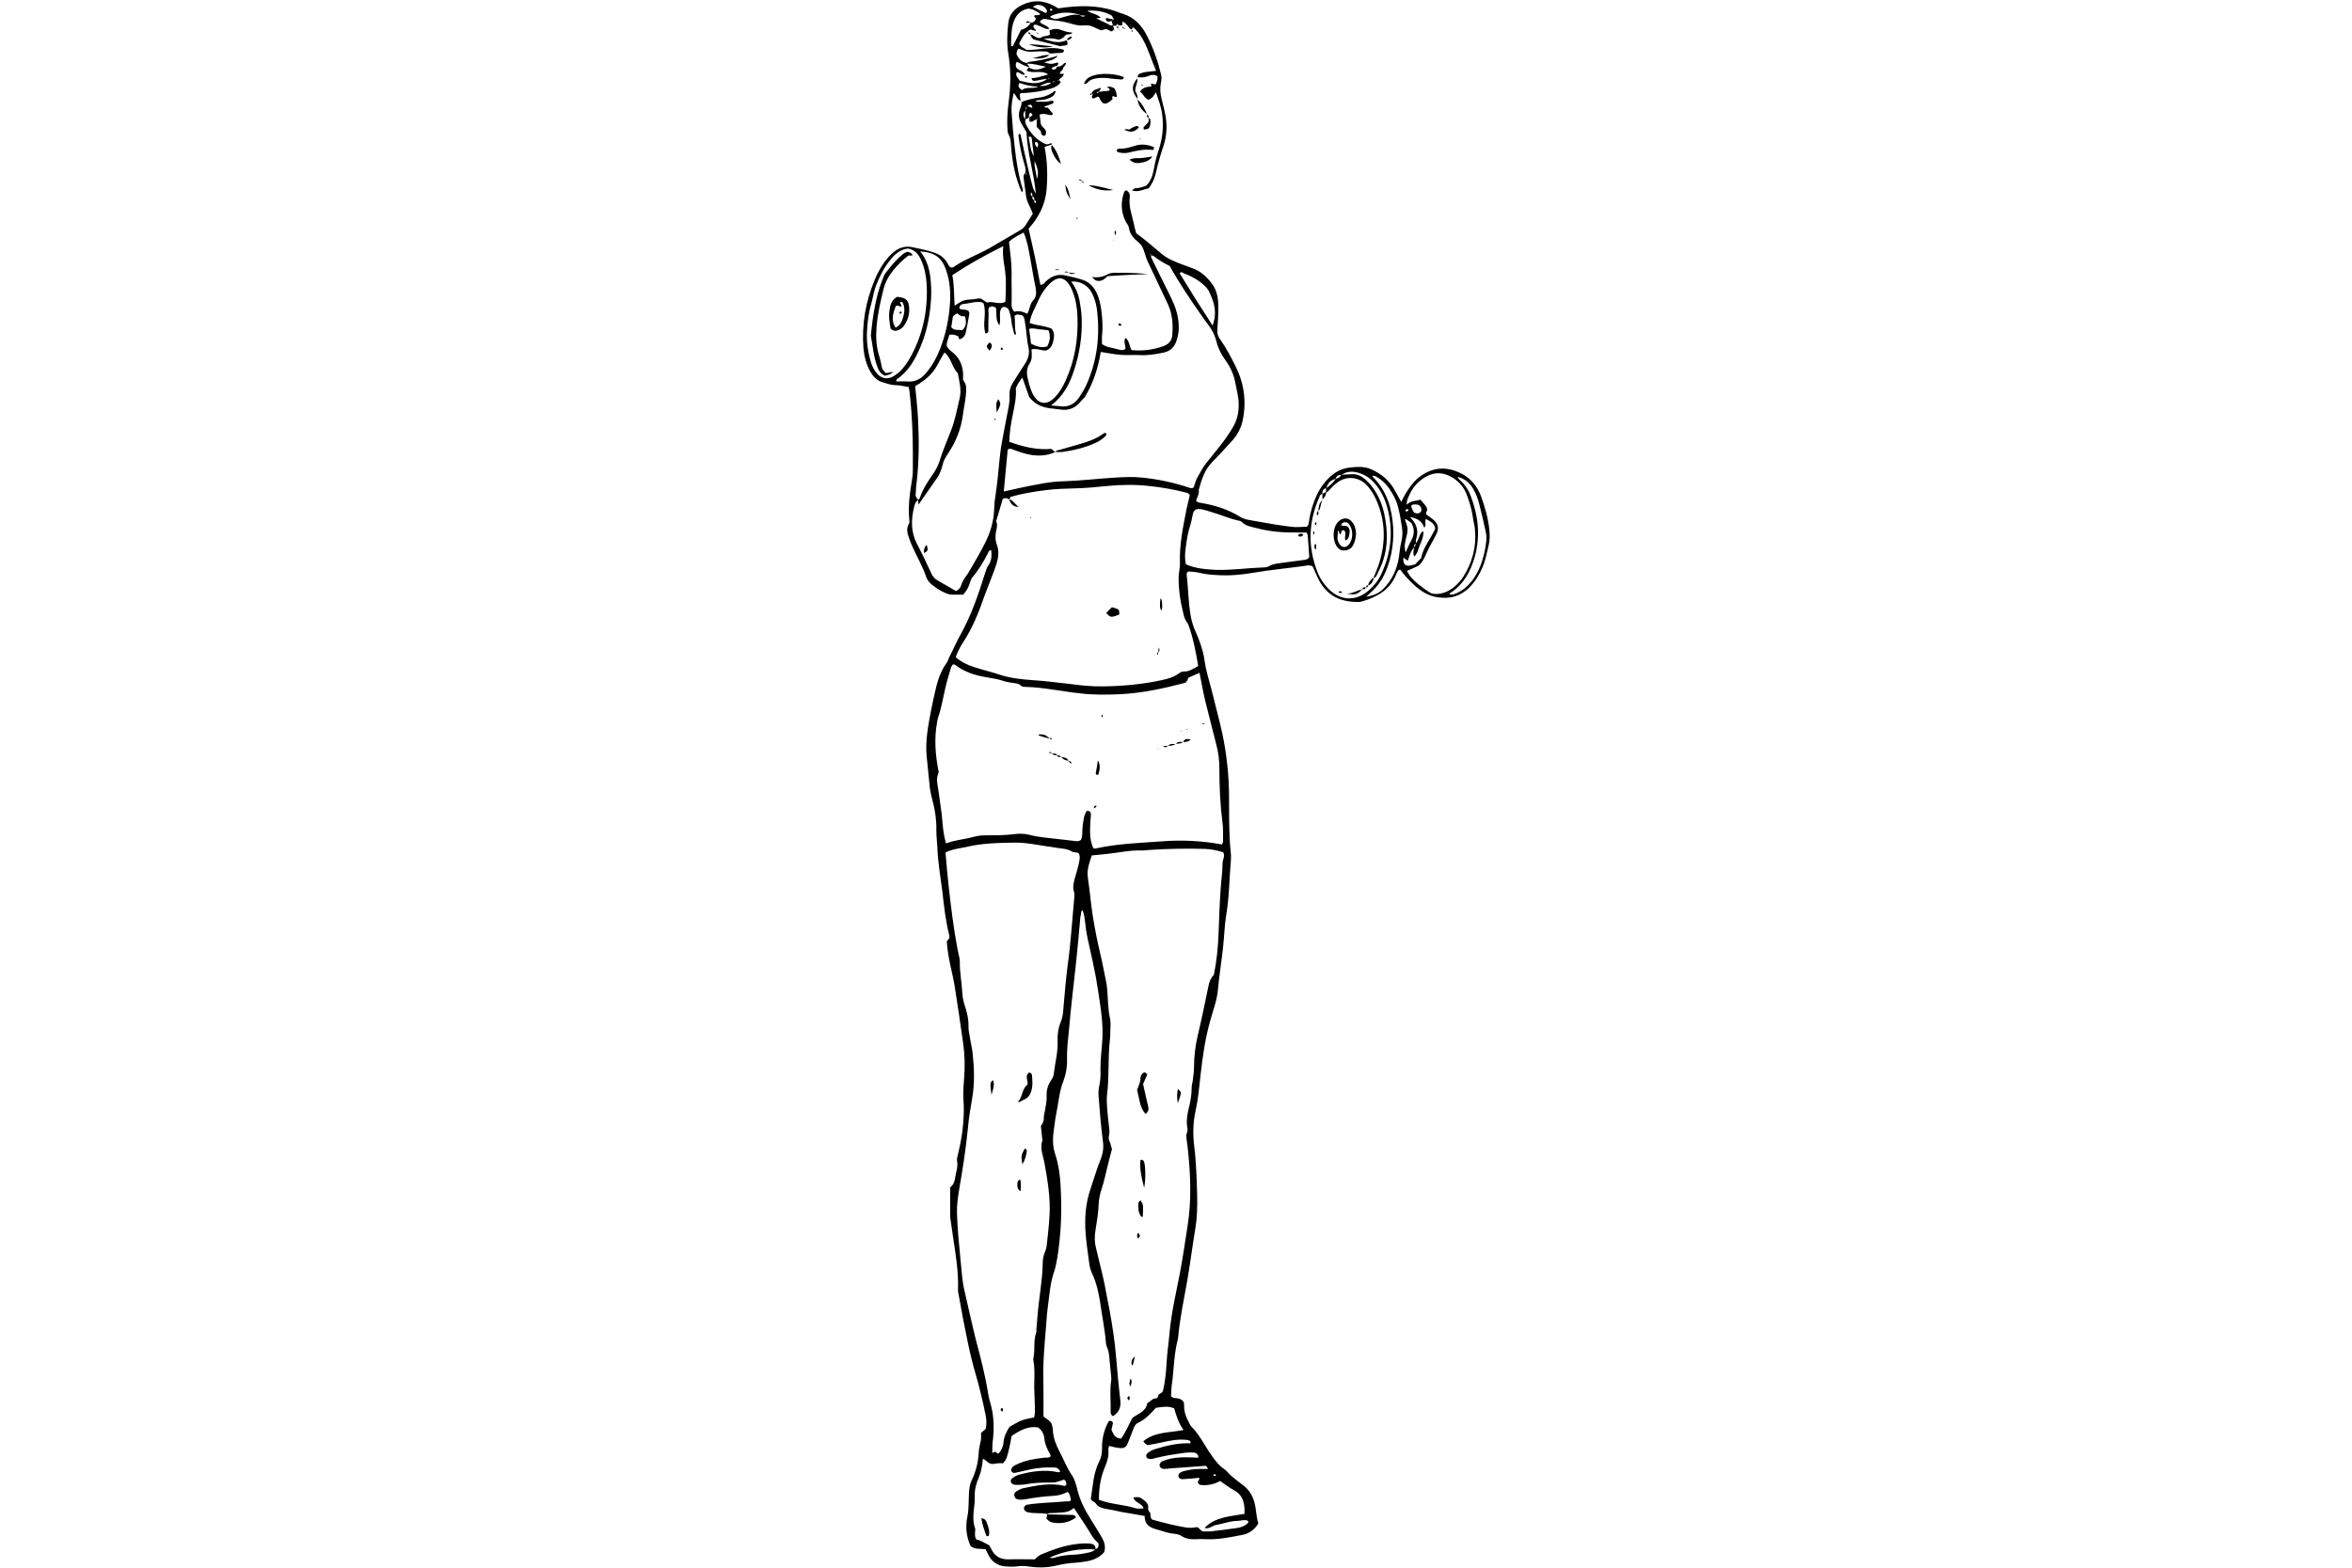 <?xml version="1.0" encoding="utf-8"?>
<!-- Generator: Adobe Illustrator 19.1.0, SVG Export Plug-In . SVG Version: 6.00 Build 0)  -->
<svg version="1.2" baseProfile="tiny" id="Layer_2" xmlns="http://www.w3.org/2000/svg" xmlns:xlink="http://www.w3.org/1999/xlink"
	 x="0px" y="0px" width="900px" height="600px" viewBox="144 97 900 600" xml:space="preserve">
<g>
	<path d="M546.5,152.3c-0.9,0.3-1.8,0.6-2.8,0.9c1.1,5.4,1.2,10.8,0.8,16.2c-0.5,5.8-2.9,10.7-6.9,15.1c0.8,3.5,1.6,7.2,2.4,10.8
		c0.7,3.6,1.4,7.1,2.1,10.7c1.2,0,1.6-0.8,2.2-1.4c2.1-1.9,4.3-2.8,7.3-2.2c2.3,0.5,4.5,1,6.7,1.7c2.6,0.9,4.2,2.7,5.4,5.1
		c0.9,2,1.4,4.2,1.7,6.3c0.4,3.3,0.7,6.5,0.3,9.8c-0.1,1.1,0,2.2,0,3.4c1.8,1.3,4,1.4,6.1,2c0.9,0.3,1.9,0.5,2.8-0.1
		c0.3-1.4-0.9-2.8,0.1-4.3c1.5,1.2,1.4,3.1,2.3,4.7c4.2,0.4,8.4-0.1,12.4-1.6c2-0.8,3.1-2.2,3.2-4.4c0.3-4.1,0-8-1.8-11.8
		c-2.4-5-4.8-10.1-7.2-15.2c-0.8-1.6-1.4-3.4-1.9-5.1c-0.4-1.2-0.9-2.2-1.9-3c-1.8-1.5-3.4-3.1-3.8-5.6c-0.1-0.9-0.8-1.7-1.3-2.6
		c-1.8-3.7-1.9-7.5-0.5-11.3c0.1-0.2,0.3-0.3,0.7-0.6c1.1,0.5,1.6,1.6,1.4,2.6c-0.5,3.7,0.9,7,1.6,10.4c0.2,1.1,0.5,2.1,0.9,3.5
		c3.4,2.4,6.6,5.3,10,8.1c2.3,1.8,5.1,2.9,7.8,3.9c1.3,0.5,2.5,0.9,3.8,1.4c3.1,1.1,5.4,3.3,7.3,5.8c2.1,2.7,2.5,6,2.5,9.3
		c0,2.9-0.2,5.8-0.4,8.7c-0.1,1.4,0.5,2.6,1.3,3.7c2.2,3.1,3.9,6.4,5.6,9.8c3.3,6.5,4.3,13.4,2.9,20.5c-0.6,3.3-2.2,6.2-4.5,8.6
		c-2.4,2.6-4.7,5.2-7.2,7.7c-3,3-4.1,6.8-5.2,10.7c0.3,1.5-0.6,2.8-1,4c0.5,1,1.3,0.8,2,1c5.3,0.9,10.4,2.5,15,5.4
		c1.5,0.9,3.2,1.1,4.9,1.4c4.8,0.9,9.6,1.7,14.4,2.3c2,0.3,4.1,0,6,0c0.9-0.7,0.8-1.4,0.9-2.1c0.5-3.5,1.5-6.9,3-10.1
		c1.1-2.3,2.5-4.4,4.4-6.3c2.4-2.4,5.1-3.9,8.6-4.2c2.6-0.3,5.1-0.4,7.5,0.6c4.1,1.7,7.3,4.4,9.4,8.3c0.8,1.4,1.5,2.7,2.4,4.3
		c1-2.2,2.1-4,3.4-5.8c1-1.4,2.1-2.7,3.5-3.7c4.5-3.5,9.5-4.2,14.7-2c4.5,1.8,7.5,5.2,9.1,9.8c1.4,4,2.6,8.1,3,12.4
		c0.2,2.1,0.2,4.1-0.3,6.1c-0.7,2.8-1.2,5.7-2.4,8.4c-1.2,2.8-2.8,5.4-5,7.6c-3.4,3.3-7.3,4.4-12,3.7c-5.5-0.8-9-4.4-12.5-8.2
		c-0.6-0.7-1.2-1.5-1.8-2.3c-0.1-0.1-0.2-0.1-0.3-0.1c-0.9,0.4-1.1,1.3-1.4,2c-2.4,5.7-7.1,8.4-12.7,10.1c-0.6,0.2-1.2,0.3-1.8,0.3
		c-7.1,0-12.5-2.5-15.8-10c-0.6-1.3-1.1-2.7-1.7-3.7c-1.2-0.5-2.1-0.3-3.1-0.1c-6.5,0.9-13,1.5-19.5,2.6c-4.5,0.8-9.2,1.2-13.8,0.9
		c-2.2-0.1-4.4-0.3-6.5-0.8c-1.6-0.4-3.1-0.5-4.6-0.6c-0.5,0.3-0.7,0.8-0.6,1.3c0.6,5.2,0.6,10.4,1.5,15.6c0.4,2.3,1.1,4.5,2.1,6.6
		c0.6,1.3,1.1,2.7,1.6,4.1c0.8,2.3,1.4,4.6,1.7,7c0.5,3.5,1.6,6.8,2.5,10.3c1.4,5.7,2.9,11.3,4.2,17c1.7,8.1,2.6,16.3,2.6,24.6
		c0,5.6,0,11.2,0.3,16.8c0.1,2.4,0.6,4.8,0.4,7.2c-0.6,7-0.6,14.1-1.8,21.1c-0.6,3.7-0.7,7.5-1.1,11.3c-0.3,3.3-0.8,6.5-1.2,9.8
		c-0.3,2.3-0.6,4.6-0.8,6.9c-0.3,4.2-1.8,8-2.9,12c-2,6.9-3,14-3.8,21.1c-0.5,4.6-0.9,9.2-1.9,13.7c-1,4.5-1.1,9.1-0.5,13.8
		c0.5,4,0.7,8,0.9,12c0.1,2.2,0.1,4.4,0.2,6.6c0.1,4.3,0,8.5-0.7,12.7c-1.1,6.5-1.9,13-3,19.4c-1.3,7.4-2.9,14.8-3.6,22.3
		c0,0.2-0.1,0.5-0.1,0.7c-1.3,5-1.5,10.1-2,15.2c-0.1,1-0.3,1.9-0.4,2.9c-0.1,1.3-0.1,2.6-0.2,3.7c0.9,0.9,1.8,0.6,2.6,0.8
		c1.6,0.4,2.5,1.1,2.4,2.7c-0.1,2.7,1,5,2.2,7.2c0.2,0.3,0.3,0.7,0.6,0.9c3.2,3.2,5.1,7.4,7.7,11c1.4,2,2.8,3.9,4.9,5.3
		c1,0.7,1.7,1.7,2.6,2.5c1.3,1.1,2.6,2.2,4,3.2c3.4,2.3,4.9,5.6,5.4,9.5c0.2,1.9,0.5,3.8,1,5.6c-1.5,2.4-3.5,3.8-5.9,4.3
		c-4.6,0.9-9.3,1.9-14.1,1.7c-1.2-0.1-2.4-0.1-3.6,0c-2.1,0.1-4.1-0.1-5.9-1.3c-0.8-0.5-1.8-0.7-2.8-0.8c-2.5-0.2-4.7-1.2-7.1-1.8
		c-2.5-0.7-4.1-2-4.1-5c-2.9-0.5-5.8-1-8.7-1.5c-2-0.4-4-0.9-6.1-1.2c-1.6-0.3-3-0.7-4-2.2c-0.3-0.6-1.4-0.5-1.8-1.7
		c0.8-4.6,0.9-9.8,3.3-14.4c0.8-1.6,1-3.2,1-4.9c-0.1-3.7,0.9-7.5,2.6-10.4c0.7-0.3,1.2-0.1,1.6,0.7c-0.2,0.8-0.4,1.7-0.6,2.6
		c0.7,1.6,1.3,3.3,3.7,3.4c1.7-2.3,2.8-5.1,4.3-7.9c1.9-1.6,5.1-2.2,5.7-5.6c0.6-0.5,1.3-0.9,2-1.5c0.6-0.5,2-0.2,2.1-1.1
		c0.1-1.2,1.3-1,1.9-2.1c0.8-3.3,1.2-7,1.4-10.8c0.2-3.8,0.8-7.5,1.1-11.2c0.7-8,2.6-15.8,4.1-23.7c1.1-6,2-12,2.9-18
		c1.4-9.1,1.1-18.2,0.2-27.3c-0.2-1.9-0.4-3.9-0.7-5.8c-0.1-0.6-0.1-1.2,0.1-1.8c0.4-0.8,0.4-1.6,0.2-2.5c-0.4-2.3,0-4.6,0.5-6.8
		c0.7-2.7,1.2-5.4,1.2-8.3c0-0.8,0.3-1.7,0.4-2.5c0.2-1.8,0.5-3.6,0.5-5.4c0-4,0.5-8,1.4-11.9c1.5-6.3,2.8-12.6,4.1-18.9
		c0.3-1.7,0.9-3.2,2.1-4.4c1.1-5.4,1.6-10.7,1.8-16c0.2-5.7,0.4-11.4,0.8-17.1c0.2-3.1,0.7-6.3,0.7-9.4c0-0.7,0.2-1.4,0.4-2.1
		c0.2-0.7,0.3-1.4-0.1-2.3c-2.2-0.7-4.5-1.2-6.9-1.3c-7.2-0.2-14.3-0.1-21.5,0.4c-0.9,0.1-1.7,0.2-2.5,0.2
		c-4.5-0.2-8.9,0.8-13.4,1.3c-1.9,0.2-3.9,0.4-6,0.6c-1,2.8-2,5.7-1.5,8.7c0.7,4.7,1.1,9.4,1.8,14.1c0.8,4.9,1.7,9.8,2.9,14.7
		c0.8,3.3,1.4,6.7,2.1,10c0.7,2.9,0.7,6,0.9,9c0.2,1.7,0.2,3.4,0.6,5.1c0.4,1.5,0.4,3.1,0.3,4.7c-0.1,1.5,0,2.9-0.2,4.4
		c-0.8,7-0.2,14.1-1.1,21.1c-0.2,1.8,0,3.6,0.1,5.5c0.2,2.5,0.5,5.1,0.8,7.6c0,0.1,0,0.2,0,0.4c0.2,1.3-0.6,2.6,0,3.9
		c0.5,1.1,0.7,2.3,1,3.2c-0.6,2.3-1.2,4.5-1.7,6.6c-0.7,2.8-1.3,5.7-2.2,8.5c-0.7,2-1.1,4-1.2,6.1c-0.1,3.3-0.7,6.5-1.2,9.8
		c-0.4,2.3-0.4,4.6,0.2,6.9c0.8,3.3,1.6,6.6,2.4,9.9c0.4,1.9,0.9,3.8,1.2,5.7c0.5,2.8,1.1,5.5,1.6,8.2c1,5.6,1.9,11.3,2.4,17
		c0.5,5.8,1,11.6,1.7,17.4c0.3,2.7-0.5,4.7-2.8,6.1c-0.8-0.4-0.9-1-0.9-1.6c0.1-4-0.4-8,0.2-12c0.1-0.8,0-1.7-0.1-2.5
		c-0.2-2.1-0.4-4.1-0.6-6.2c-0.1-1.3-0.3-2.7-0.8-3.9c-0.3-0.5-0.4-1.2-0.5-1.7c-0.4-5.2-1.5-10.4-2.2-15.5
		c-0.6-3.8-1.4-7.6-3.1-11.2c-0.6-1.2-0.9-2.5-1.1-3.9c-0.5-3.8-1.1-7.7-1.4-11.6c-0.4-5.7,0-11.4,1.9-16.9
		c1.3-3.8,2.4-7.7,3.9-11.4c0.9-2.3,1.2-4.6,0.8-7.1c-0.7-5.5-1.2-11.1-1.6-16.7c-0.1-1.3-0.1-2.7,0.2-4c0.5-2.2,0.6-4.3,0.5-6.5
		c0-3.3,0.3-6.5,0.6-9.8c0.7-6.8-0.5-13.6-1.5-20.3c-1-6.9-2.6-13.6-4.1-20.4c-0.4-2-0.7-4.1-0.9-6.1c-0.2-1.4-0.3-2.9-1-4.4
		c-0.6,0.5-0.5,1.2-0.6,1.8c-0.2,0.7-0.3,1.4-0.3,2.2c-0.5,5.6-1,11.1-1.6,16.7c-0.9,8.2-1.9,16.4-2.6,24.6c-0.4,4-0.9,8-0.8,12
		c0.1,2.8-0.4,5.5-1.4,8.2c-1.4,3.4-1.7,7.1-2.4,10.7c-0.5,2.5-0.9,5-1.2,7.6c-0.5,3.3-0.6,6.5,0.5,9.7c1.2,3.7,1.8,7.6,2,11.5
		c0.6,9.4,0.3,18.7-1.2,28c-0.3,1.7-0.6,3.4-1.1,5c-1.6,4.4-1.9,9-2.5,13.6c-0.3,2-0.5,4.1-0.6,6.2c-0.4,5.1-0.9,10.2-1.1,15.3
		c-0.2,4,0,8,0,12c0,2.9,0,5.8,0,8.7c1,1,2.4,1.4,3.1,2.8c0.2,0.8,0.5,1.7,0.5,2.7c0.2,2.9,1.2,5.4,2.5,7.9c1.6,3,2.8,6.2,4.7,9
		c1.2,1.7,1.7,3.8,2.2,5.8c1,4.1,2.9,7.7,5.1,11.2c1.4,2.2,2.8,4.5,4.2,6.9c1,1.7,1.6,3.6,0.9,5.7c-1.8,2-4.2,3.1-6.9,3.5
		c-1.3,0.2-2.6,0.4-4,0.5c-2.7,0.1-5.3,0.6-7.9,1.2c-3.5,0.8-7,0.7-10.5,0.2c-1.3-0.2-2.6-0.2-4,0c-1.5,0.2-3.2,0.1-4.7,0
		c-2.8-0.3-5-1.8-6.3-4.4c-0.4-0.8-0.7-1.5-1.1-2.2c-2-0.2-4,0.2-5.7-1.2c-1.7-3.7-2-7.5-1.2-11.4c0.6-3,0.4-6.1,0.6-9.1
		c0.1-1.6,0.3-3.1,1-4.6c1.6-3.3,2.5-6.8,2.7-10.5c0.1-1.6,0.4-3.1,0.8-4.7c0.2-1,0.1-1.9,0.1-3c0.6-0.5,1.2-1,1.8-1.5
		c0.4-1.9,0.3-3.7-0.1-5.5c-1-5-2.2-10-3.6-14.9c-1.3-4.4-2.4-8.9-3.3-13.4c-1.2-5.7-2.3-11.4-3.3-17.2c-0.1-0.8-0.4-1.7-0.3-2.5
		c0.2-6.7-0.9-13.3-1.9-19.9c-0.3-2.3-0.7-4.6-1-6.9c-0.1-0.5-0.1-1-0.1-1.5c0-3.5,0-7,0-10.7c1.3-0.9,1.7-2.3,1.9-3.7
		c0.3-2.1,1.2-4.2,0.7-6.5c-0.1-0.8,0.2-1.7,0.4-2.5c1.3-5.3,2.1-10.7,2.2-16.2c0-0.7,0-1.5,0-2.2c-0.3-3.4-0.2-6.8,0.1-10.2
		c0.4-4.8,0.3-9.5-0.4-14.2c-1-7-2-14-3.1-20.9c-0.4-2.6-1-5.2-1.6-7.9c-0.7-3.2-1.3-6.4-1.5-9.8c0.3-0.4,0.5-0.7,1-1.3
		c0-0.4,0-1-0.2-1.6c-1.3-5.3-1.9-10.8-2.5-16.2c-0.7-5.5-1.7-11.1-1.9-16.7c-0.1-2.2-0.4-4.4-0.4-6.5c0.1-4.4-0.6-8.7-1.8-12.9
		c-0.3-1.2-0.5-2.4-0.7-3.6c-0.4-4-0.8-8-1.2-12c-0.6-6,0.6-11.9,1.7-17.7c0.4-2,0.8-4,1.3-6.1c0.9-4.2,2-8.3,4.5-11.8
		c0.5-0.7,0.8-1.5,1.1-2.3c1.5-2.9,2.8-6,4.4-8.8c4.1-7.4,6.8-15.3,9.3-23.3c0.4-1.2,0.7-2.3,1.4-3.3c1.2-1.7,1.2-3.6,1-5.6
		c-0.9,0-1.1,0.7-1.3,1.2c-1.6,3.1-3.4,6.2-5.7,8.9c-0.6,0.7-0.9,1.4-1.1,2.2c-0.5,1.8-1.4,3.3-2.6,4.7c-1.5,0-2.9,0-4.4,0
		c-1,0-1.9-0.4-2.8-0.8c-1.8-0.8-3.4-1.9-4.9-3.1c-1-0.8-1.7-1.8-2.1-2.9c-1.2-3.7-3.2-7.1-4.8-10.6c-0.7-1.4-1.3-2.9-1.8-4.4
		c-0.6-1.7-1.1-3.5,0-5.3c0.3-0.6,0.2-1.4,0.1-2.1c-0.4-4.8,0.2-9.5,1-14.2c0.2-1.3,0.4-2.7,0.4-4c0.1-10.2-0.1-20.4-1.3-30.6
		c-0.1-0.5-0.2-0.9-0.3-1.5c-1.7-0.2-3.4-0.7-5.1-0.7c-1.8,0-3.3-0.7-4.9-1.1c-2.2-0.6-3.7-2.3-4.8-4.3c-1.5-2.7-2.2-5.7-2.5-8.7
		c-0.7-9.1,0.8-17.9,4.4-26.4c0.9-2.2,2.1-4.4,3.5-6.4c1-1.4,2.1-2.7,3.4-3.8c2.1-1.8,4.5-2.7,7.4-2.1c2.7,0.6,5.5,1.1,8.1,2
		c2.5,0.8,4.3,2.1,5.5,4.4c0.3,0.5,0.5,1.1,1.2,1.4c0.7,0.1,1.3-0.4,1.9-0.8c4-2.6,8.5-4.2,12.6-6.5c4-2.3,8-4.7,12-7
		c0.9-0.5,1.6-1.2,2.1-2c0.9-1.4,1.8-2.9,2.7-4.3c-0.8-2.4-2.3-4.4-2.6-6.9c-0.3-2.3-0.6-4.6-0.9-6.8c-0.1-0.7,0.1-1.5,0.7-2
		c0.1,0.3,0.1,0.5,0.2,0.9c0.3-0.5,0-0.7-0.3-0.9c0.4-1.1,0-2.1-0.3-3.2c-1-3.4-1.8-6.8-2.2-10.3c-0.1-0.5-0.2-1,0.2-1.4
		c0.2,0.1,0.5,0.1,0.5,0.3c1,4.6,2,9.2,3.1,13.8c0.5,2.2,1.1,4.5,1.7,6.7c0.2,0.6,0.5,1.1,1.1,2.2c-0.8-8.3-3.3-15.6-3.6-23.6
		c-0.6-0.9-1.2-2.1-1.9-3.2c-1.1-1.8-1.3-3.6-0.6-5.6c0.3-0.9,0.7-1.8,0.6-2.8l-0.1,0.1c2.1-0.9,4.3-1.4,6.6-1.7
		c1.9-0.2,3.8-0.9,5.4-2c0.3-0.2,0.6-0.8,1.2-0.4c-0.7,1.8-1.1,2-3.2,2.8c-1.5,0.6-3.1,0.4-4.6,0.7c0.6,0.7,1.4,0.4,2.1,0.4
		c0.7,0.1,1.5,0.1,2.2,0c0.8-0.1,1.6-0.3,2.3-0.4c0.7,0.6,0.2,1-0.1,1.2c-1,0.4-2,0.7-3.1,1.1c0.3,0.7,1,0.2,1.4,0.5
		c0,0,1.9,2.2,1.9,2.2c-0.1,0.4-0.4,0.6-0.8,0.6c-1.4-0.2-2.8-0.9-4.3-0.2c0.2,1.2,0.3,2.3,0.4,3.2c0.3,1.5,1.6,1.9,2,3
		c0.1,0.7,0.2,1.4-0.5,1.9c-0.2,0-0.5,0-0.6-0.1c-0.3-0.2-0.7-0.5-0.7-0.8c0.1-1.3-1.2-1.7-1.7-2.6c0-0.9,0-1.9,0-2.8
		c0.4-0.2,0.1,0.4,0.3,0c0-0.1,0-0.2,0-0.2c-0.3-0.1-0.4,0-0.3,0.3c-0.9-0.3-1.2,1-2.4,0.8c-0.7-0.1-0.2-1.1-0.5-1.6
		c1.6-1,1.6-1,0.5-1.9c-0.6,0.5-0.6,1.2-0.5,1.9c-0.5,0.3-1,0.5-1.5,0.8c0-1.2,0-2.5,0-3.7c0.5-0.4,0.6-1,0.7-1.6
		c0.7,0.3,1.5,0.6,2.2,0.9c0.1,0,0.1,0,0.2,0.1c-0.1,0-0.2,0-0.3,0c-0.3-1.6-0.7-1.8-2-0.9c-0.5,0.4-0.7,1-0.7,1.6
		c-1.2,1.2-0.9,2.4,0,3.6c-0.3,0.9,0.1,1.7,0.5,2.4c1.7,3.2,4.1,5.6,7.3,7c0.9,0.2,1.5-0.3,2.3-0.5
		C546.3,151.7,546.3,152.1,546.5,152.3L546.5,152.3z M539.8,173.6c-0.1,0.5-0.1,0.9,0.3,1.2c0.1-0.2,0.3-0.4,0.3-0.5
		C540.4,173.9,540.1,173.7,539.8,173.6c0-0.6,0-1.2-0.8-1.4c0-0.5,0.2-1.1-0.4-1.5c-0.4,0.7-0.2,1.1,0.4,1.5
		C539.1,172.7,538.9,173.4,539.8,173.6z M655.1,280.2c-2.1,0.8-2.8,1.4-3.6,3.6c-1.1,0.3-1.6,1.1-1.5,2.2c-0.9,0.2-1,0.9-1.3,1.6
		c-4,9.2-4.3,18.6-0.7,28c1,2.7,2.7,5.2,4.8,7.2c4.5,4.2,10.1,4.3,14.8,0.3c2.5-2.1,4.3-4.6,5.5-7.6c3.1-7.2,3.9-14.7,2.2-22.4
		c-0.8-3.7-2.2-7.2-4.5-10.2c-1.4-1.8-2.9-3.2-5-4.2c-2.5-1.1-5.6-2-8.5,0.1C656.3,278.7,655.4,279.1,655.1,280.2z M683.5,294.9
		l-0.1-0.2L683.5,294.9c2.4,2.3,3.5,5,2.4,8.4c-0.2,0.5-0.1,1.2-0.1,1.8c-0.8,0.2-0.6,0.9-0.8,1.5c-1.2,1.4-1.7,3.2-2.3,5
		c-0.7-0.5-1.2-0.8-1.7-1.2c-0.1,2.4,0.5,3.2,2.3,3.1c0.7-0.1,1.4-0.3,2.2-0.5c0.7-0.7,1.4-1.5,2.3-2.4c0.8-4.2,3.7-7.4,5.4-11.3
		c-0.3-2.2-2.1-2.8-3.6-3.7c-0.6,1.2,0.4,2.3-0.6,3.4C688.1,296.2,686,295.3,683.5,294.9z M701.8,279.5l-0.1-0.1L701.8,279.5
		c0.2,0.9,1,1.3,1.6,1.9c1.4,1.6,2.6,3.3,3.3,5.2c3,7.8,3.9,15.8,1.5,23.9c-1.6,5.5-4.3,10.3-9.3,13.5c-0.3,0.2-0.3,0.4,0,0.5
		c0.6,0.2,1.2,0,1.8-0.2c2.9-1.1,5.2-3.1,7-5.6c2.3-3.2,3.6-6.9,4.4-10.7c0.5-2.5,1-5,0.4-7.6c-0.8-3.6-1.6-7.1-2.5-10.6
		c-0.4-1.6-1-3.3-1.8-4.8C706.9,282.3,704.9,280.3,701.8,279.5z M666.8,325.4c2.4-0.4,4.7-1.2,6.5-3c3.4-3.4,5.3-7.6,6-12.2
		c0.3-1.9,0.4-3.8,0.9-5.7c0.4-1.8,0.6-3.6,0.3-5.4c-0.4-2.6-0.8-5.3-1.5-7.9c-0.6-2.6-1.9-5-3.4-7.2c-1.3-1.9-3-3.5-5.1-4.6
		c-0.4-0.2-0.8-0.6-1.4-0.1c3.4,3.3,5.6,7.3,6.8,11.8c1.7,6.7,1.7,13.5-0.1,20.2c-1.1,3.9-2.7,7.6-5.4,10.6
		C669.3,323.1,668,324.2,666.8,325.4l-0.1,0.2L666.8,325.4z M544.9,676.5c-1.5-0.4-3.1-0.3-4.7-0.4c-1,0-1.9-0.1-2.9-0.3
		c-0.9-0.2-1.5-0.8-1.5-1.7c0.2-0.6,0.6-1.1,1.2-1.2c1.3-0.2,2.6-0.4,4-0.5c1.9-0.2,3.9-0.3,5.8-0.4c1.8-0.1,3.6-0.3,5.4-0.4
		c0.6,0,1.2,0.2,1.6-0.5c-0.3-1-0.2-2.2-1.3-3.1c-1.7,0.9-3.5,1.4-5.4,1.5c-3.4,0.2-6.8,0.6-10.1,1.2c-1.4,0.2-2.9,0.6-4.4-0.2
		c-0.1-0.3-0.4-0.8-0.5-1.2c-0.1-0.6,0.3-1.2,0.8-1.5c0.8-0.5,1.7-1,2.6-1.2c5.2-1.1,10.5-2.2,15.9-0.9c0.2,0,0.4-0.2,0.6-0.3
		c0.1-0.9,0-1.7-0.9-2.1c-1,0.3-1.9,0.7-2.8,0.9c-0.7,0.2-1.5,0.2-2.2,0.2c-3.3,0-6.6,0.1-9.8,0.7c-1.2,0.2-2.4,0.2-3.6,0.2
		c-0.6,0-1.2-0.2-1.7-0.7c-0.4-0.7-0.3-1.4,0.4-1.9c0.7-0.5,1.4-0.9,2.2-1.2c5.1-1.4,10.2-2.2,15.5-1c0.2,0,0.4-0.2,0.6-0.3
		c-0.3-0.7-0.8-1.2-1.6-1.5c-4.1-0.3-8.2,0.2-12.2,1.2c-1.2,0.3-2.4,0.6-3.6,0.8c-0.7,0.1-1.2-0.2-1.4-1c0.1-1.2,1.1-1.7,2.1-2.2
		c3.3-1.6,6.9-2.2,10.6-2.6c0.8-0.1,1.7,0.2,2.4-0.5c0-0.3,0-0.5-0.1-0.7c-1.2-2-2.1-4.1-2.3-6.4c-0.2-1.6-1-3-2.4-4
		c-3.9-0.6-7,1.2-10.1,3.3c-0.4,1.8-0.6,3.6-1.1,5.4c-0.5,1.7-0.6,3.6-2.3,5.1c-1.2-0.3-2.5,0.1-3.8,0.2c-1.6,0.1-2.4-1.4-3.8-2
		c-0.2,2.7-0.7,5.1-1.6,7.3c-1,2.3-1.6,4.6-1.5,7c0.2,4.1-1.4,8.1,0.1,12.2c0.2,0.5,0,1.2,0,1.8c0,0.8-0.1,1.7,0.5,2.6
		c1.7,0.3,3.2,1.4,4.9,2.2c0.2,0.4,0.5,0.7,0.7,1.2c1.4,3.2,3.9,4.4,7.3,4.2c3.1-0.1,6.3,0,9.5,0c0.8-0.9,1.6-1.5,2.7-2
		c4.4-1.8,8.8-3.4,13.6-3.9c1.7-0.2,3.4-0.3,5.1-0.1c1.3,0.2,1.9,0.9,1.8,2.2c-6-0.4-11.8,0.5-17.7,3.2c0.8,0,1.2,0.2,1.5,0.1
		c2.7-0.9,5.4-1.2,8.2-1.3c1.8-0.1,3.6-0.4,5.4-0.8c0.9-0.2,1.9-0.5,2.5-1.3c1.2-0.3,1.5-1.1,1.1-2.5c-1.4-0.9-2.3-2.5-3.2-4
		c-1.9-3.1-3.9-6-6.1-9.3c-1.4,1.4-3.1,1.7-5,1.8c-1.3,0.1-2.7,0.2-4,0.2c-0.5,0-0.9,0.2-1.2,0.6L544.9,676.5z M495.4,288.3
		c-1,0.7-1.4,1.7-1.6,2.7c-1.2,4.9-1.3,9.6,1.1,14.2c2,3.8,3.8,7.6,5.6,11.5c0.5,1,1.2,1.8,2.2,2.4c2.4,1.4,4.8,2.8,7.1,4.1
		c1.1-0.5,1.8-1.3,2-2.2c0.5-1.8,1.7-3.2,2.7-4.7c2.3-3.9,4.6-7.8,6.6-11.8c1.9-3.9,3.1-7.9,3.3-12.2c0.1-1.6,0.1-3.2,0.4-4.7
		c0.5-3.6,1-7.2,1.3-10.9c0.3-3.1,0.6-6.3,1.1-9.4c0.6-3.6,1.4-7.2,2-10.7c0.5-2.7,1.3-5.5,1.1-8.3c-0.1-1.7,0.3-3.1,1.1-4.5
		c0.9-1.5,1.8-2.9,2.7-4.3c0.8-1.2,1.6-2.4,2.4-3.7c1-1.7,1.5-3.7,1.1-5.6c-0.8-3.5-0.8-7-1.5-10.5c-0.1-0.7-0.2-1.4-0.9-2
		c-1-0.2-2-0.7-3,0.2c0.4,2.3-0.1,4.6,0.6,6.8c0,0.1-0.1,0.2-0.2,0.3c-0.4,0.3-0.1-0.5-0.4,0.2c-0.4-1.7-0.9-3.2-1.1-4.7
		c-0.1-1.8-0.6-3.6-1.2-5.2c-0.9-0.8-1.7-1.2-2.7-0.4c-1.2,2,0,4.3-0.8,6.6c-1.6-2.2-0.9-4.6-1.3-6.7c-1.3-0.7-1.3-0.7-2.6-0.2
		c-0.5,0.8-0.2,1.7-0.2,2.5c-0.1,2.2-0.1,4.4-0.1,6.6c0,0.5-0.3,0.9-1.1,0.9c-1.3-3.8,0.6-7.9-0.8-11.6c-0.3-0.1-0.4-0.2-0.5-0.3
		c-2.6-0.5-5,0.5-7.5,0.7c-0.7,0.1-1.2,0.7-1.2,1.6c1,0.9,2.4,0.1,3.6,1.1c0.1,0.3,0.3,0.8,0.2,1.2c-0.4,2.4-0.9,4.8-1.4,7.2
		c-0.2,1-0.9,1.7-1.8,2.2c-0.2,0.1-0.5,0-0.8,0c0-0.3-0.1-0.6-0.1-0.9c-1.7-0.8-1.7-0.8-3.5-0.7c-0.3,1.4-1.2,2.8-1,4.3
		c0.5,1.2,1.4,1.8,2.3,2.5c2.4,2,3.6,4.5,3.9,7.6c0.1,1,0,1.9,0,2.8c1.2,2,1.2,2,1.2,3.8c0,3.2-0.8,6.3-1.2,9.4
		c-0.7,5.7-2.8,10.8-6,15.5c-0.8,1.2-1.5,2.5-1.8,3.9c-0.4,1.6-1,3.3-1.9,4.7c-2.4,3.4-4.7,6.8-7.3,10.5
		C495.3,289.2,495.3,288.7,495.4,288.3c0.2-0.3,0.5-0.5,0.6-0.8c1.2-3.5,3.2-6.5,5.3-9.5c0.8-1.2,1.5-2.5,2-3.9
		c1.3-4.2,3-8.2,4.6-12.3c1.6-4,2.3-8.2,3.3-12.3c0.8-3.3-0.1-6.5-0.7-9.7c-2.3-2.2-2.4-5.8-5.1-7.9c-1.7,2.6-2.7,5.4-4.6,7.6
		c-1.9,2.3-4.2,3.9-6.6,5.3c0.4,4.4,0.9,8.5,1.1,12.6c0.4,8.3,0.4,16.5-0.6,24.7c-0.2,1.3-0.2,2.7-0.3,4
		C494.2,287,494.8,287.7,495.4,288.3z M547.8,270L547.8,270c-3,1.4-6.1,1.6-9.3,1.1c-2.4-0.4-4.7-1.2-7-2.1
		c-0.5-0.2-1.1-0.5-1.9,0.1c-0.5,5.1-1,10.4-1.5,16c2.6-0.6,5-1.1,7.3-1.6c5.1-1,10.2-2.2,15.5-2.3c6.6-0.2,13.1-1,19.6-1.4
		c3.5-0.2,7-0.4,10.6,0c6.1,0.6,12,1.9,17.8,3.8c0.6,0.2,1.1,0.5,1.9-0.1c0.4-1.4,0.9-3.1,1.8-4.5c0.9-1.5,1.6-3,2.7-4.4
		c1.7-2.2,3.5-4.3,5.2-6.5c2-2.5,3.8-5,5.4-7.8c1.5-2.6,2.1-5.4,2.1-8.4c0-2.7-0.7-5.3-1.2-7.9c-0.6-3.4-1.9-6.5-4-9.3
		c-1.5-2.1-2.7-4.4-3.3-6.9c-0.7-2.7-1.9-5-3.6-7.1c-0.7-0.9-1.3-1.7-1.9-2.6c-4.4-6.3-8.7-12.6-12.4-19.3c-2.1-1-4.1-2.2-5.9-3.6
		c-0.4-0.3-0.8-0.5-1.3-0.4c0-0.3,0.1-0.7-0.4-0.3c0.2,0.1,0.3,0.2,0.5,0.3c0,0.2-0.1,0.5,0,0.7c2.3,4.8,4.7,9.6,7.1,14.4
		c1.1,2.3,2.2,4.6,2.8,7.1c0.8,3.4,1,6.7-0.1,10.1c-0.8,2.7-2.5,4.4-5.3,4.9c-3,0.6-6,1.1-9,0.9c-2.4-0.1-4.9,0.1-7.3-0.1
		c-2.4-0.2-4.8-0.7-7.5-1.1c-1,6.2-2.9,12-6.1,17.3c-0.8,0.7-1.4,1.6-2.2,2.4c-1.8,1.8-4,2.7-6.6,2.4c-1.1-0.1-2.2-0.3-3.3-0.4
		c-3.7-0.3-6.9-1.4-9.2-4.5c-0.8-2.4-1.7-4.7-2.6-7.4c-1.1,1.4-1.9,2.6-2.5,4.1c0.3,3.4-0.5,6.8-1.2,10.3c-0.7,3.3-1.2,6.7-1.3,10.2
		c5.3,1.9,10.6,3.2,16.1,2.7C546.8,269.3,547.3,269.6,547.8,270z M530.3,288.2c-0.7-0.4-1.5-0.9-2.6-0.2c-0.8,2.6-1.6,5.4-2.4,8.1
		c0,0.1-0.1,0.3-0.1,0.4c0.8,1.7-0.1,3.3-0.2,4.9c-0.1,1.2-0.1,2.5,0.3,3.6c1.1,2.7,0.8,5.3,0,7.8c-0.6,2-1.4,3.9-2.1,5.8
		c-0.8,2.2-1.7,4.3-2.5,6.5c-2.1,6.1-4.5,12.1-8,17.5c-1.2,1.8-2.2,3.7-3,5.9c2.1,1.9,4.5,3,7,3.8c3.4,1.1,6.8,1.9,10.1,3
		c4,1.3,8.1,1.7,12.2,2c4.6,0.3,9.2,0.9,13.8,1.4c4.5,0.6,8.9,1.1,13.4,1c7.6-0.1,15-0.8,22.4-2.4c2.3-0.5,4.5-1.1,6.4-2.5
		c0.6-0.4,1.2-0.8,2-0.8c2.1,0.1,3.6-1.1,5.5-2.1c-0.9-5.4-1.9-10.6-3.7-15.6c-0.1-0.3-0.3-0.7-0.5-1c-1-1.2-1.3-2.6-1.6-4
		c-1.1-4.3-1.7-8.6-1.7-13c0-2.1,0.6-4.1,0.5-6.1c-0.2-6.9,1.2-13.5,2.5-20.2c0.4-1.9,0.9-3.7,1.3-5.5c-0.5-0.8-1.1-0.9-1.6-1
		c-4.6-1.2-9.2-2-14-2.5c-5.4-0.6-10.7-0.5-16,0c-4,0.4-8,0.8-12,0.9c-3.9,0.1-7.8,0.2-11.6,0.7c-4.6,0.6-9.1,1.3-13.5,2.6
		C530.5,287.6,530.4,287.9,530.3,288.2L530.3,288.2z M523.7,653.1c0.4-0.2,0.8-0.4,1.2-0.5c0.5,0.2,0.5,1,1.3,0.6
		c1-1.1,1.7-2.6,1.8-4.2c0.2-2.3,1.2-4.2,2.3-5.9c4.7-2.7,4.7-2.7,9.4-3.6c0.4-1.3,0.3-2.8,0.3-4.2c-0.1-1.9-0.1-3.9-0.2-5.8
		c-0.2-4,0.4-8-0.4-12c-0.1-0.3,0.1-0.7,0.1-1.1c0.6-3.1-0.1-6.3,1-9.4c0.2-0.4,0-1,0.1-1.5c0.1-1.6,0.3-3.1,0.4-4.7
		c0.5-6.8,1.9-13.5,2-20.3c0-1.3,0.2-2.7,0.7-3.9c0.5-1.2,0.8-2.3,0.9-3.5c0.4-3.6,0.8-7.2,1-10.9c0.4-6.7-0.7-13.3-1.9-19.9
		c-0.5-2.9-1.9-5.8-0.8-8.9c0.1-0.2-0.1-0.5-0.1-0.7c-0.2-1.6-0.3-3.1-0.5-4.7c0.5-0.9,1.2-1.8,1.1-3c0-1.1,0.3-2.1,0.5-3.2
		c0.3-1.8,0.7-3.5,0.6-5.4c-0.1-2,0.4-3.9,1.5-5.6c0.5-0.8,1.1-1.6,1.2-2.6c0.5-4.3,1.7-8.6,1.5-13c-0.1-2.5,0.3-4.9,1.2-7.1
		c0.7-1.6,0.9-3.3,1-5c0.5-5.4,0.9-10.9,1.6-16.3c1.2-8.4,1.7-16.9,2.5-25.4c0.1-1.1,0.3-2.3-0.1-3.3c-0.5-1.8,0-3.4,0.4-5
		c0.7-2.3,1.4-4.7,1.8-7.1c0.1-0.9,0.2-1.7-0.5-2.6c-0.8-0.2-1.9-0.1-2.6-0.6c-1.5-0.9-3.2-1-4.9-1.2c-0.8-0.1-1.7-0.3-2.5-0.4
		c-4.8-0.6-9.6-1.8-14.5-1.7c-6.2,0.1-12.4,0.2-18.5,1.7c-0.7,0.2-1.4,0.2-2.2,0.4c-1.9,0.4-3.8,0.7-5.6,1.7
		c0.4,4.3,0.7,8.5,1.2,12.8c0.9,8.1,1.9,16.2,3.4,24.2c0.3,1.7,0.9,3.3,0.9,5c-0.1,3.8,0.7,7.5,0.9,11.3c0.1,1.6,0.3,3.1,0.8,4.7
		c1,2.9,1.7,5.8,1.6,8.9c0,1.2,0.3,2.4,0.5,3.6c0.3,2.2,0.9,4.3,1.1,6.5c0.6,5.7,0.8,11.4-0.2,17.1c-0.6,3.7-1.3,7.4-1.6,11.2
		c-0.8,8-2,15.9-3.4,23.8c-0.5,3-0.9,6.1-0.8,9.1c0.2,6.1,0.8,12.1,1.4,18.2c0.4,4,0.6,8,1.6,11.9c1.4,6,2.7,12.1,4.2,18.1
		c1.8,6.8,3.6,13.6,4.7,20.6c0.3,2.1,1.1,4.2,1.5,6.3c0.7,3.6,0.8,7.2,0.4,10.9C523.7,649.3,523.7,651.2,523.7,653.1l-0.1,0.1
		L523.7,653.1z M506,419.8c3.6-1.4,7.1-1.5,10.5-2.5c1.7-0.5,3.3-0.6,5-0.6c3.4,0,6.8,0,10.2-0.4c2-0.3,4.1-0.3,6.2,0.2
		c1.8,0.5,3.6,0.8,5.4,1c4.1,0.5,8.2,0.9,12.3,1.4c0.6,0.1,1.2,0.1,2-0.4c0.8-1.6,0.4-3.6,0.7-5.5c0.3-2,0.4-4.1,1.6-5.7
		c1,0,1.4,0.4,1.5,1.1c0.1,0.7-0.1,1.4-0.1,2.2c-0.2,3.7-0.6,7.5,1.1,11.1c0.3,0,0.7,0.1,1,0c8.3-1.8,16.9-2.1,25.3-2.7
		c7.7-0.6,15.3-0.2,22.9,1.2c0.1-0.4,0.4-0.8,0.4-1.1c0-2.4,0.1-4.9-0.2-7.2c-0.9-6.9-1.2-13.8-1.2-20.7c0-3.3-0.4-6.5-1.3-9.7
		c-1.4-5.5-2.8-11.1-4.2-16.6c-0.8-3.4-1.4-6.9-2.1-10.4c-1.5,0.7-2.9,1.3-4.3,1.9c-0.2,0.4-0.2,0.8-0.4,1.1
		c-0.2,0.3-0.5,0.5-0.7,0.8c-8.3,2.2-16.6,4-25.1,4.4c-5,0.2-9.9,0.3-14.9-0.3c-7-0.7-13.9-2.3-21-2.5c-0.7,0-1.5,0-2.1-0.6
		c-0.8-0.8-1.7-0.7-2.7-0.9c-1.2-0.2-2.4-0.3-3.6-0.7c-2.2-0.8-4.5-1.1-6.7-1.5c-4.4-0.7-8.5-2-12.1-4.8c-0.1-0.1-0.4,0-0.8-0.1
		c-0.2,0.4-0.6,0.8-0.7,1.2c-0.8,2.8-1.7,5.6-2.3,8.4c-0.8,3.5-1.4,7.2-2.6,10.6c-0.2,0.6-0.3,1.2-0.4,1.8
		c-1.2,6.4-0.7,12.8,0.6,19.2c-0.8,2.4-0.8,2.6-0.4,5.3c0.6,3.5,1,7,1.5,10.5C504.7,411.9,504.8,415.7,506,419.8z M581.5,648.6
		c4.5-3.7,10-3.2,15.4-4.3c-1.9-2.6-2.8-5.5-3.6-8.3c-2.4-1-4.6-0.5-7-0.2c-2,2.3-4.1,4.5-6.9,5.8c-0.9,0.4-1.4,1.4-1.7,2.3
		c-0.7,1.7-1.3,3.4-2,5.1c-0.7,1.8-1.4,2.4-3.3,2.2c-1.3-0.1-2.6-0.5-4-0.8c-0.1,0.5-0.3,1-0.3,1.4c0.3,2.4-0.4,4.5-1.3,6.7
		c-1.7,4-2.3,8.1-2.3,12.5c4.6,1.8,9.6,1.8,14.2,3.3c0.5,0.1,1,0.1,1.4,0.1c0.5,0,0.9-0.1,1.5-0.1c-0.6-2.1-3.4-2-3.9-4.2
		c2-0.2,2.3-0.2,3.4,0.6c0.9,0.6,1.8,1.3,2.2,2.4c0,0.1,0.1,0.2,0.1,0.4c-0.1,0.8-0.2,1.5,0.5,2.2c0.7,0.6-0.1,1.9,1,2.9
		c2.9,0.7,6,1.7,9.2,2.3c2.5,0.5,5,1.2,7.6,0.6c0.2-0.1,0.5,0.1,0.7,0.1c0.5,0.5,1,0.9,1.7,1.5c1,0,2.1,0.1,3.2,0
		c3.4-0.4,6.8-0.8,10.1-1.3c1.3-0.2,2.6-0.6,3.7-1.5c0.4-0.3,0.7-0.6,0.5-1.2c-1.4-0.7-2.8,0-4.3,0c-1.3,0-2.6,0.3-3.9,0.6
		c-1.4,0.4-2.8,0.7-4.3,1c-1.3,0.3-2.4,1.6-4.2,1.1c4.3-4.4,10-4.4,15.3-5.4c0.2-3.9-0.5-7.2-4.1-9.1c-1.8-1-3.4-2.2-5.2-3.5
		c-2.1,1.2-4.3,1.7-6.7,1.6c-0.7,0-1.5-0.1-1.8-1c-0.3-0.6,0.9-1.1,0.4-1.8c-2,0.2-3.9,0.4-5.9,0.5c-0.9,0.1-1.7-0.1-2-1.1
		c0-1.2,0.9-1.6,1.9-1.9c2.1-0.6,4.3-0.9,6.5-0.9c1,0,1.9,0,3,0c-0.3-0.5-0.5-0.8-0.8-1.2c-4.5,0.3-9.1,0.7-13.7,1
		c-0.8,0.1-1.7,0.2-2.5,0.2c-0.9-0.1-1.6-0.6-1.6-1.6c0.2-0.7,0.6-1.1,1.2-1.4c4.4-1.8,9-1.5,13.6-1.3c0.2-1-0.4-1.4-1.1-1.9
		c-1.7-0.2-3.5-0.1-5.3,0.2c-3,0.4-6,0.9-9,1.6c-1.4,0.3-2.8,1-4.1,0.3c-0.7-0.8-0.4-1.5,0.2-2c0.9-0.8,2.1-1.3,3.2-1.6
		c4.3-1.3,8.6-2.3,13.2-2.1c0-1.1-0.7-1.2-1.4-1.3c-3.2-0.4-6.3,0.2-9.4,0.9c-1.9,0.4-3.8,0.8-5.7,1.1
		C582.8,649.8,582.1,649.7,581.5,648.6z M682.4,315.5c0.4,0.7,0.7,1.3,1.1,1.9c2.1,2.6,4.8,4.5,7.5,6.3c0.9,0.6,2.1,0.7,3.2,0.6
		c2.4-0.2,4.5-1.2,6.3-2.7c1.3-1.1,2.5-2.4,3.4-3.8c3.5-5.5,5.1-11.5,4.5-18.1c-0.1-1.6-0.6-3.1-0.8-4.7c-0.4-3-1.3-5.9-2.4-8.8
		c-1.1-2.9-3.2-5.2-5.9-6.7c-3.1-1.7-6.2-1.9-9.4-0.2c-2.9,1.6-5,3.8-6.4,6.7c-0.5,1.2-1.3,2.3-1.2,4.2c1.6-1.8,3.6-1.3,5.2-2
		c1.1,1.3,2.3,2.4,2.6,3.6c0.1,1-0.8,1.4-0.2,2.2c0.7,0.5,1.5,1,2.2,1.6c2.3,1.8,2.7,3.6,1.4,6.1c-1.2,2.4-2.6,4.6-3.7,7.1
		c-0.7,1.7-1.5,3.3-2.8,4.6C685.6,314.1,684,314.8,682.4,315.5z M644,300.8c-1.3,0-2.4,0-3.4,0c-5.4,0.1-10.7-0.3-15.9-1.7
		c-2-0.5-4.1-0.8-5.6-2.4c-0.2-0.2-0.6-0.4-1-0.4c-3.8-0.8-7.4-2.5-11.1-3.5c-1.7-0.5-3.5-1.2-5.2-0.9c-0.9,0.5-1.3,1.2-1.4,2.1
		c-0.3,1.3-0.5,2.6-0.9,3.9c-1,2.9-1.4,5.9-1.8,8.9c-0.3,2-0.4,4.1,0.1,6.2c3.7,1.6,7.5,1.9,11.4,2.1c6,0.2,11.9-0.7,17.8-0.9
		c1,0,2.1-0.1,2.8-0.6c1.5-0.9,3.2-0.9,4.9-1.2c2.8-0.4,5.5-0.7,8.3-1.1c0.7-0.1,1.5-0.2,2-1.1c-0.2-2.7-0.4-5.6-0.6-8.5
		C644.3,301.6,644.1,301.3,644,300.8z M491.4,192.1c-3.1,0.4-5.1,2.3-6.9,4.6c-2.4,3-4,6.3-5.4,9.9c-0.8,2.2-1.1,4.5-1.7,6.6
		c-1,3.3-1.4,6.7-1.6,10c-0.3,4,0.2,8,1.3,11.9c0.5,1.9,1.4,3.7,2.7,5.1c1.4,1.5,3.4,2,5.3,1.2c1.1-0.5,2.1-1.2,3-2
		c1.6-1.5,2.9-3.3,4-5.2c5-8.8,7-18.3,6.5-28.4c-0.2-3.2-0.8-6.3-2.1-9.2C495.6,194.5,494.2,192.6,491.4,192.1z M538.7,230.7
		c0.1,1.9,0.4,3.8-0.7,5.4c-1.3,2-1.2,4.1-0.6,6.3c0.4,1.8,0.9,3.5,1.7,5.2c2.1,4.2,5.4,4.8,8.7,1.3c1.7-1.8,2.9-3.9,3.9-6.1
		c3.6-7.8,4.9-16,4.6-24.5c-0.1-3.3-0.6-6.5-1.8-9.6c-0.5-1.3-1.1-2.5-1.9-3.5c-1.6-1.9-3.4-2.2-5.5-0.8c-0.9,0.6-1.7,1.4-2.4,2.2
		c-1.4,1.6-2.4,3.3-3.3,5.2c-1.2,2.9-3,5.6-3.4,8.8c2.8,1.1,5.8,1,8.4,2.2c1.4,1.7,0.9,3.6,0.5,5.3c-0.4,1.4-1.2,2.7-2.9,3.1
		C542.4,231.1,540.8,230.3,538.7,230.7z M486.9,243c1.6,0,2.9-0.1,4.2,0c3.1,0.3,5.4-1,7.3-3.3c2.3-2.7,4-5.8,5.3-9.1
		c2.2-5.6,3.4-11.4,3.8-17.4c0.3-4.3,0-8.5-1.4-12.6c-1.6-5-4.4-7-10-7.4c2.9,3.5,3.8,7.7,4.1,12c0.2,2.8,0.2,5.6-0.1,8.4
		c-0.5,5.6-1.7,11-3.9,16.2c-2.1,4.9-4.6,9.4-9.1,12.4C487.1,242.2,487.1,242.4,486.9,243z M527.9,191.2c-7,3.5-13.3,7-19.5,11.1
		c0.8,3.9,0.6,7.8,0.9,11.7c3.3-2.2,3.3-2.2,7.5-2.5c0.8-0.1,1.7-0.5,2.8-0.1c0.5,0.4,1.3,0.9,2.1,1.4c2.3-0.7,4.6,1,7-0.3
		c0.3-4.9,0.4-9.7-0.5-14.5C527.9,195.9,527.6,193.8,527.9,191.2z M546.2,252.2c1.8,0.1,2.7,0.2,3.7,0.3c3.1,0.4,5.4-1,7.1-3.5
		c1-1.5,2-3.1,2.7-4.7c4.2-9.3,5.3-19.1,4-29.2c-0.3-2.2-1-4.3-2-6.2c-1.5-2.8-4.7-4.5-7.8-4.1c1.7,2.2,2.7,4.7,3.2,7.3
		c0.4,2.1,0.7,4.3,0.8,6.5c0.3,7-0.8,13.8-3,20.4C553.3,243.8,551.1,248.4,546.2,252.2z M532.1,216.3c1.8-0.5,3.4,0,5,0.8
		c1-1.7,0.9-3.7,2.2-5.1c1.3-1.3,1.3-3,1-4.8c-0.8-3.8-1.4-7.7-2.1-11.5c-0.6-3.2-1.1-6.5-2.5-9.7c-2,1.1-4,1.9-5.6,3.6
		c0.4,3.8,1,7.7,1,11.6c-0.1,3.8,0.1,7.5,0,11.3C531,213.8,531,215,532.1,216.3z M608,221.6c1.3-3.5,1.1-6.5,0.1-9.5
		c-0.3-1-0.8-2-1.2-3c-0.5-1.2-1.2-2-2.1-2.9c-2.3-2.1-4.9-3.5-7.8-4.6c-0.4-0.2-1-0.8-1.6,0C599.4,208.2,603.5,214.7,608,221.6z
		 M538.5,228.5c2.2,1.2,4.1,1.7,6.2,1.1c1.1-2,1.4-4,0.5-6.2c-1.3-0.1-2.5-0.3-3.7-0.4c-1.2-0.1-2.3-0.6-3.7-0.1
		C538.1,224.9,538.3,226.6,538.5,228.5z M508,222.2c1.1,1.5,2.7,0.9,4.2,1.2c1.8-1.6,1.5-3.4,1.1-5.3c-0.6-0.1-1.1,0-1.6-0.2
		c-0.5-0.2-1-0.7-1.4-1c-0.7,0.4-1.3,0.7-1.7,1.4C508.5,219.5,508.2,220.7,508,222.2z M681.9,308.4c0.7-1.5,1.3-3.1,2.1-4.5
		c1.2-2.2,1.4-4.3,0.1-6.7c-0.5-0.4-1.2-0.9-1.9-1.4c-0.1-0.1-0.4-0.1-0.6-0.1c1.3,3.8,1.3,3.9,0.2,8.3
		C681.5,305.3,681.3,306.7,681.9,308.4z M684.1,290.4c-0.2,1,0.5,1.8,1,2.8c1,0.4,2.1,0.6,2.8-0.7c0.1-1-0.2-1.8-1.2-2.3
		C685.9,290.1,685.1,289.8,684.1,290.4z M539.6,156.8c-0.3-2.3-0.5-4.5-0.8-6.8c0-0.4-0.3-0.9-1.2-0.6
		C538.2,152,538.2,154.6,539.6,156.8z M539.9,158.6c-0.2,2.5,0.6,4.3,0.9,6.9C541.7,162.7,540.8,160.9,539.9,158.6z M540.9,153.5
		c0.1-0.2,0.2-0.3,0.2-0.4c0.2-0.6,0.3-1.2-0.2-1.6c-0.3-0.3-0.6-0.2-0.9,0.2c0.1,0.3,0.1,0.7,0.3,1
		C540.5,152.9,540.7,153.2,540.9,153.5z M681.7,292.5c0.6,0.4,1,0.3,1.3-0.4C682.4,291.6,682,291.9,681.7,292.5z M608.2,661.5
		c0.4,0.5,0.8,0.5,1.2,0.1C609,661.1,608.6,661.2,608.2,661.5z"/>
	<path d="M548.5,122.5c0.7,0,1.4-0.1,2-0.6c0.4-0.3,0.7-1,1.4-0.8c0.1,1-1.1,1.3-1.1,2.1c-0.1,0.9-1.3,1-1.2,2.1
		c0.5,0,0.9-0.1,1.4-0.1c0.1,1.3-1.3,1.5-1.8,2.4c-0.1,0.2-0.8,0-0.2,0.5c0-0.2,0.1-0.4,0.1-0.6c0.2,0.3,0.5,0.5,0.8,0.9
		c-0.8,1.3-2,1.9-3.4,2.4c-3.5,1.1-7,1.6-10.6,1.8c-0.6,0-1.2-0.1-1.7,0.4c0.1,0.9,0.2,1.8,0.4,2.7l0.1-0.1c-1.5-0.3-1.7-1.9-2.8-3
		c-0.6,2.6-1,5.1-0.8,7.5c0.3,4.5,0.7,9,1.2,13.4c0.6,5.3,1.4,10.6,3,15.7c0.1,0.4,0.2,0.9-0.3,1.4c-2.5-5.5-3.6-11.4-4.1-17.3
		c-0.1-1.7-0.1-3.4-1-4.9c-0.3-0.6-0.4-1.4-0.4-2.1c-0.2-3.3,0-6.5,0.4-9.8c0.9-6.4,1-12.8-0.1-19.2c-0.6-3.8-0.4-7.5,0-11.3
		c0.3-3.2,2.1-5.5,5.1-7c4.4-2.2,8.7-1.9,12.9,0.5c0.2,0.1,0.4,0.3,0.6,0.4c0.2,0.1,0.4,0.2,0.6,0.3c7.2-1.1,14.3-1.4,21.3,0.9
		c1.2,0.4,2.3,0.9,3.4,1.2c4.5,1.4,7.3,4.6,9.3,8.6c2.4,4.7,4.1,9.6,5.3,14.7c0.3,1.1,0.1,2.2-0.1,3.2c-0.4,2.1-0.2,4.1,0.3,6.1
		c0.6,2.3,1.2,4.7,1.6,7.1c0.6,3.9,0.2,7.8-1.1,11.5c-1,2.9-1.8,5.8-2.5,8.8c-0.5,2.4-1.3,4.7-3,6.8c-1.9,0.3-3.9,1.6-6.3,0.8
		c0.8-1.1,1.8-0.8,2.7-1c0.9-0.3,1.9-0.5,2.7-0.8c1.8-1.8,2.5-4.1,2.9-6.3c0.5-2.8,1.2-5.5,2.1-8.1c1.3-4.2,1.7-8.5,1.1-13
		c-0.4-2.9-1.4-5.6-2.4-8.4c-1.2,2-1.2,2-2.8,2.9c-1.6-0.5-1.9-2.3-3.3-3.1c1-1.6,2.6-1.9,4.4-2c-0.1-0.4-0.1-0.7-0.2-1.1
		c0.6,0.1,1.2,0.2,1.8,0.3c0.5-1,0.9-1.9,0.7-3.1c-1.1-0.8-2.4-0.6-3.5-0.1c-1.4,0.6-2.8,0.6-4.3,0.4l0.1,0.1
		c0.1-0.3,0.3-0.7,0.4-1.1c2-1.2,4.4-1,6.8-1.4c-1.8-4-2.9-8.1-5-11.9c-1-1.8-2.2-3.5-3.9-4.8c-0.2,0.4-0.3,0.7-0.5,1l0.1-0.1
		c-1-0.2-1.3-1.3-2-1.9c-0.5-0.4-0.9-1.2-1.7-1c0-0.1-0.1-0.1-0.1-0.2c0.1,0,0.1,0.1,0.2,0.1c0,0.5,0,1-0.1,1.5l0.1-0.1
		c-0.5,0-1,0-1.5,0l0.1,0.1c-0.3-0.3-0.5-0.5-0.8-0.8l-0.1-0.1l0.2,0.1c-0.1,0.3-0.1,0.6-0.2,0.9l0.1-0.1c-0.5,0-1,0.1-1.5,0.1
		c0.1-0.8-0.8-1.5,0-2.3c0.2-0.1,0.4-0.2,0.5-0.4c-0.2-0.1-0.4-0.2-0.5-0.3c0-0.6-0.3-0.9-0.7-1.1c-2.7-1.5-5.7-1.9-9-1.7
		c1.7,1.3,3.7,1.1,5.1,2.7c-0.7,0.1-1.3,0.2-1.9,0.2l-0.1-0.2l0.1,0.1c1.4,0.7,2.9,1.5,4.3,2.1c0.7,0.3,1.3,1,2.2,0.7
		c0.2,0.5,0.4,1,0.6,1.5l0.1-0.1c-0.3,0.2-0.5,0.5-1,0.9c-0.8,0.1-1.6-1.1-2.7-0.8c-0.5,0.1-0.9,0.3-1.5,0.4
		c-0.9-0.4-1.9-0.8-2.9-1.3c-1.1-0.5-2.1-0.7-3.5-0.6c-2.4,0.3-4.8-0.6-7.1-1.2c-2.5-0.6-5-0.7-7.5-1.2c-1-0.2-1.9,0.1-2.4,1.1
		c1,1.2,2.9,1.2,3.7,2.7l0.1-0.1c-0.6,0.1-1.2,0.2-1.8-0.1c-1-0.5-2-0.9-3-1.3c-0.5-0.2-1.2-0.3-1.4,0.2c-0.3,1.2,1,1.2,0.9,2.1
		l0.1-0.1c-0.5-0.1-1-0.1-1.4-0.3c-0.7-0.4-1.1-0.1-1.6,0.3l0.1,0c-1.9,1.1-2.6,3-3.6,4.8c0.4,1.6,2,1.7,2.7,2.5
		c5,0.2,9.7-1.7,14.4,0c0.1,0.8-0.3,1-0.8,1.1c-1.5,0.1-3.1,0.2-4.6,0.3l0.1,0.1c-0.4-0.5-0.9-0.8-1.5-0.9c-1.2,0-2.4-0.1-3.6,0
		c-1.2,0-2.4,0.2-3.6,0c-1.1-0.2-2.2-0.7-3.3-1.1c-0.7,0.6-0.8,1.3-0.8,2.2c0.8,1.7,1.9,3.1,4.1,3.3c-0.2,0.7,0.7,0.9,0.7,1.5
		c-1.6-0.2-2.9-1.1-4.3-1.8c-0.1-0.1-0.4,0-0.6,0.1c-0.3,0.7-0.3,1.4,0.1,2.1c0.9,1.1,2.7,1.1,3.2,2.6l0.1-0.1
		c-1.3,0.5-2.1-1-3.2-0.9c-0.7,1.4,0.4,2.2,1,3.1c0,0.1-0.1,0.2-0.1,0.3c0,0.2,0.1,0.3,0.2,0.4c-0.7,1.8-0.7,1.8,0.8,3.1
		c1.2-1,2.8-0.8,4.4-0.9c0.7-0.1,1.5,0,1.9-0.7c1.9,0.1,3.7,0,5.1-1.4c0.2,0,0.5-0.1,0.7-0.1c0.4,0,0.5-0.1,0.2-0.3
		c-0.1,0-0.3,0-0.3,0.1c-0.2,0.1-0.3,0.3-0.5,0.5c-1.9-0.4-3.5,0.8-5.2,1.4c-2.5,0.1-4.9-0.6-7.3-1.4c0-0.3,0-0.6-0.1-0.9
		c1.2,0.3,2.3,0.6,3.5,0.8c2.7,0.5,5.2,0.2,7.4-1.4c0.3-0.1,0.6-0.1,0.9-0.2c-0.5-0.3-0.7,0.1-0.9,0.3c-1.6-0.2-3.1,0.5-4.6,0.6
		c-0.5,0-1.2,0.3-1.5-1c2.3,0,4.2-0.9,6.4-1.4c-2.6-1.9-5.7-0.1-8.3-1.5c0.3-0.5,0.8-0.8,0.7-1.3c2.1,1.4,4.2,1.1,6.7-0.2
		c-2.8-0.5-5-1.3-7.4-1.1c0.3-0.2,0.5-0.7,0.8-0.7c3.6-0.4,7.1-1.1,11.3-2.4c-1.9,2-3.8,1.9-5.3,2.6c2.6,0.7,2.6,0.7,5.2,0
		c0.4,0.5,0,0.8-0.2,1.2c-0.8,0.3-1.7,0.4-2.3,1.2C547.6,124.1,548.1,123.3,548.5,122.5z M557.3,102.8c0.5,0.5,1,0.9,2,0.2
		C558.4,103,557.8,102.9,557.3,102.8c-0.1,0-0.2-0.2-0.3-0.2c-3.7-1.1-7.3-1.1-10.8,0.5c-0.3,0.1-0.3,0.3-0.2,0.6c2,0.8,2,0.7,4,0.1
		C552.3,103.2,554.7,102.2,557.3,102.8z M538.4,105.7c0.9,0,1.6-0.5,1.9-1.3c0.2-0.6-0.5-0.8-0.6-1.3c0.6-0.7,1.6,0.1,2.4-0.7
		c-1.4-1.2-3-2-4.7-2.1c-3.3,0.7-4.9,2.8-5.8,5.9c-0.7,2.7-0.7,5.5-0.7,8.2c0,0.3,0.2,0.4,0.7,0.2c0.9-1.9,2-3.9,3.1-6.2
		C536.2,108.1,537.6,107.1,538.4,105.7L538.4,105.7z M544.2,102c0.2-0.3,0.5-0.6,0.5-0.7c-0.4-1.2-1.3-2-2.5-2.3
		c-1-0.3-1.9-0.1-3,0.6C541,100.5,542.6,101.3,544.2,102z M546.7,100.9c-0.1-0.4-0.3-0.6-0.7-0.6c-0.1,0-0.2,0.4-0.2,0.6
		C546,101.2,546.4,101.2,546.7,100.9z M552.9,105.3c0.2,0.1,0.5,0.3,0.7,0C553.3,105.3,553.1,105.3,552.9,105.3z"/>
	<path d="M545.6,108.7c1.5-0.8,3-0.8,4.5-0.2c1.4,0.5,2.7,0.9,4.3,1c-0.8,1.1-2.1,0.2-2.8,1.1c-0.6,0.8-1.4,1.3-2.4,1.6
		c-1.7-0.4-3.4-0.8-5.8-0.3c3.2,1.1,5.9,1.8,8.7,0.5l-0.1-0.1c0.3,0.5,0.6,1,0.5,1.7c-0.8,0.7-1.9,0.3-2.7,0.7
		c-3.5-0.9-7-1.7-10.3-2.6c-0.7-0.7-1.2-1.2-1.2-2l-0.1,0.1c1.4-0.1,2.1,1.7,4.1,1.3c0.6-0.9,2.3-0.4,3.5-1.3
		c-0.1-0.6-0.2-1.1-0.2-1.5L545.6,108.7z M548.3,109.8c0.1,0,0.2,0.1,0.3,0.1c0.2-0.1,0.1-0.2-0.2-0.2
		C548.4,109.7,548.3,109.7,548.3,109.8z"/>
	<path d="M583,508.2c-0.5,1.3-1.1,2.5-1.6,3.7c0.7,3,1.3,5.9,2,8.8c0.2,1,0,1.9-1.1,2.6c-2.3-2.6-2.3-6-3.2-9.1
		c0.5-1.5,1.3-2.9,1.3-4.5c0-0.7,0.3-1.4,0.9-1.9C581.7,507.3,582.3,507.3,583,508.2z"/>
	<path d="M561.7,132.8c0.6-1.7,2.2-1.6,3.4-2.2c0.4,0.8-0.8,0.9-0.4,1.6c-0.4,0-0.8-0.2-1.1,0.2c0.5,0.4,0.8,0,1.1-0.3
		c1.3-0.1,2.6-0.3,3.8-0.4c0.4-1.1-0.6-0.9-0.9-1.4c1-0.3,1.9-0.1,2.9,0.6c0.5,0.9,0.8,2,0.9,3.1c-0.8,0.4-1-0.3-1.5-0.2
		c-0.6,0.3-0.1,0.8-0.2,1.2c-2.7,2.4-3.8,2.3-5.2-0.9c-0.9-0.4-1.4,0.8-2.4,0.5c-0.3-0.2-0.3-0.5-0.3-0.9l-0.1,0.1
		c0.2-0.1,0.3-0.3,0.5-0.4C562,133,561.8,132.8,561.7,132.8L561.7,132.8z"/>
	<path d="M585.7,153.4c-0.2,0.4-0.3,0.6-0.4,1c-3.2-0.4-6.3,0.2-9.4,1c-1.3,0.3-2.6,0.2-3.9-0.1c-0.5-0.1-0.8-0.5-0.6-1.1
		c0.3-0.1,0.6-0.3,0.9-0.3c2,0.1,3.7-0.4,5.6-1C580.4,152,583.1,152.2,585.7,153.4z"/>
	<path d="M558.8,129.1c0.5-1.8,1.9-2.7,3.6-3.2c3.1-1,8.3-0.8,11.6,0.6c0,0.8-0.6,1-1.2,0.9c-1.7-0.1-3.4-0.3-5-0.5
		c-1.5-0.2-2.9-0.1-4.3,0.1c-1.2,0.2-2.4,0.5-3.2,1.5C559.9,129,559.3,129.2,558.8,129.1L558.8,129.1z"/>
	<path d="M567.8,202.7c-1.1,1.1-2.2,2-3.8,1.8c-0.7-0.1-0.9-0.2-2.2-1.5c2.4,0.4,4.5-0.1,6.4-1.2c0.6-0.3,1.4-0.3,2.1-0.4
		c1.6,0,3.1,0,4.7,0c2.8,0.1,5.6,0.2,8.3,0.5C578.3,202.1,573.2,202.3,567.8,202.7z"/>
	<path d="M581.8,551.6c-1.3-5-1.7-7.7-1.4-10.6c0.7-0.3,1.2,0.1,1.4,0.7C582.4,543.7,582.4,549,581.8,551.6z"/>
	<path d="M576.2,158.1c1.8-0.8,3.2-0.5,4.5-0.6c1.3-0.2,2.6-0.3,4.3-0.6c-1.3,1.8-2.9,2.1-4.5,2.4
		C579,159.6,577.6,159.4,576.2,158.1z"/>
	<path d="M580.4,556.4c1.1,1.6,1.1,1.6,0.9,6.2c-0.6,0.4-0.8-0.2-1-0.6c-0.6-0.9-0.7-2-0.7-3.1C579.5,558.1,579.4,557.2,580.4,556.4
		z"/>
	<path d="M570,169.7c-3.2,0.5-6.2,0-9.5-1.8C564.1,168,567,169.1,570,169.7z"/>
	<path d="M550,159.7c-1.7-1.1-2.6-2.8-3.4-4.6c-0.4-0.9-0.5-1.9-0.1-2.8l-0.1,0.1C548.3,154.5,549.2,157.1,550,159.7L550,159.7z"/>
	<path d="M537.7,114c3.5-0.1,6.4,0.6,9.3,0.7C544,115.5,541.1,115.2,537.7,114z"/>
	<path d="M579.1,126.8c0.5,1.6-0.7,2.9-0.7,4.9c0.2,0.8,1.2,1.9,0.8,3.3l0.1-0.1c-2.4-3.3-2.4-4.9-0.1-8L579.1,126.8z"/>
	<path d="M574.3,146.7c0.6-0.7,1.5,0.2,2.1-0.3c0.7-0.5,1.4-0.8,2.2-1.1c0.4-0.2,0.9-0.1,1.2,0.5C578,147.6,576.7,147.8,574.3,146.7
		z"/>
	<path d="M583.5,142.3c0.4,0.1,0.7,0.2,0.7,0.6c0.1,1.1,0,2.2-0.5,3c-0.6,0.8-1.4,0.5-2,0.7c-0.1-0.5-0.2-0.8-0.1-0.9
		c0.5-0.5,1-1.1,1.5-1.6C583.7,143.7,583.5,143,583.5,142.3L583.5,142.3z"/>
	<path d="M582.9,140.7c-2.3-1.8-3.1-3-3.7-5.8l-0.1,0.1C581,136.5,582,138.6,582.9,140.7L582.9,140.7z"/>
	<path d="M594.7,513.8c1.5,1.2,1.5,1.2,0,5.4C594.3,517.2,594.4,515.6,594.7,513.8z"/>
	<path d="M545.6,118.1c-2,1.4-4.2,1.4-6.5,1.2C541.3,118.9,543.4,117.8,545.6,118.1L545.6,118.1z"/>
	<path d="M551.6,167.7c1.5,1.8,1.4,3.5,2.1,5.6C552.1,170.9,552.1,170.9,551.6,167.7z"/>
	<path d="M578.3,616.1c-0.4,1.6-0.6,2.5-0.8,3.3c-0.2,0.2-0.4,0.1-0.5-0.2C576.9,618.2,576.9,617.3,578.3,616.1z"/>
	<path d="M579.6,571c-0.8-0.7-0.4-1.4-0.2-2.2C580.4,569.9,580.4,569.9,579.6,571z"/>
	<path d="M576.7,627.7c-0.9-1-0.4-1.8-0.1-3.1C577.6,626,576.5,626.8,576.7,627.7z"/>
	<path d="M570.7,187.1c-0.2-0.9-0.3-1.4,0.1-1.9C571.2,185.7,571.1,186.3,570.7,187.1z"/>
	<path d="M552.2,112.3c0.3-0.7,0.9-1.1,1.6-1.3c0.3,0.1,0.4,0.3,0.2,0.5C553.5,112.1,552.9,112.4,552.2,112.3L552.2,112.3z"/>
	<path d="M547.6,200.1c0.7,0,1.2,0,1.8,0C548.7,200.6,548.3,200.4,547.6,200.1z"/>
	<path d="M553,201.3c0.7,0.1,1.4,0.2,2.6,0.3C554.3,202,553.6,202,553,201.3L553,201.3z"/>
	<path d="M575.9,633c-0.7-0.8-0.6-1.3,0.1-1.7C576.4,631.8,576.5,632.3,575.9,633z"/>
	<path d="M573.1,221.5c-0.4,0.3-0.8,0.3-1.1-0.2c-0.1-0.1,0.1-0.5,0.2-0.5C572.7,220.7,573,221,573.1,221.5z"/>
	<path d="M556.2,180.1c0.1,0.3,0.2,0.6-0.1,0.9C556,180.7,555.9,180.4,556.2,180.1z"/>
	<path d="M553,201.3c-0.5,0-1.1-0.1-1.7-0.1C552,200.6,552.5,201.1,553,201.3L553,201.3z"/>
	<path d="M558.1,166.2c-0.6,0.1-1.1-0.1-1.5-0.6l-0.1,0.1C557.1,165.8,557.7,165.7,558.1,166.2L558.1,166.2z"/>
	<path d="M580.2,150c0.1,0,0.2,0.1,0.2,0.1c0,0.1,0,0.2-0.1,0.3c-0.1,0-0.2-0.1-0.2-0.1C580.1,150.1,580.1,150,580.2,150z"/>
	<path d="M583.6,142.3c-0.6-0.4-0.9-0.9-0.7-1.5l-0.1,0.1C583.6,141.1,583.5,141.7,583.6,142.3L583.6,142.3z"/>
	<path d="M580.7,129.8c0.1-0.3,0.3-0.6,0.8-0.3C581.2,129.6,580.9,129.7,580.7,129.8L580.7,129.8z"/>
	<polygon points="570.2,188.8 570,189.1 570,188.8 	"/>
	<polygon points="545.6,199.6 545.4,199.5 545.6,199.5 	"/>
	<path d="M558.7,129c0,0.1,0,0.2,0,0.3C558.7,129.2,558.7,129.1,558.7,129L558.7,129z"/>
	<polygon points="580.7,129.8 580.6,129.9 580.7,129.8 	"/>
	<path d="M572.7,108.5c-0.4,0-0.7-0.2-0.8-0.7l-0.1,0.1C572.1,108.2,572.4,108.4,572.7,108.5L572.7,108.5z"/>
	<path d="M561.7,133.5c-0.2-0.1-0.5-0.2-0.5-0.4c0-0.3,0.2-0.4,0.5-0.3l-0.1-0.1C561.6,133,561.6,133.3,561.7,133.5L561.7,133.5z"/>
	<path d="M574,108c0.3-0.1,0.5,0,0.5,0.2c-0.1,0-0.2,0-0.2,0C574.2,108.2,574.1,108,574,108L574,108z"/>
	<path d="M570.4,108.7c0.1,0,0.3,0.1,0.3,0.1C570.6,109,570.5,108.9,570.4,108.7L570.4,108.7z"/>
	<path d="M538.3,110.1c-0.5,0-0.8-0.2-0.8-0.7l-0.1,0C538.1,109.3,538.3,109.6,538.3,110.1L538.3,110.1z"/>
	<path d="M577,108.7c0.3-0.1,0.6,0.1,0.5,0.2C577,109.5,577,109,577,108.7L577,108.7z"/>
	<path d="M572.6,108.6c0.1,0.1,0.2,0.2,0.2,0.2C572.8,108.8,572.8,108.7,572.6,108.6L572.6,108.6z"/>
	<path d="M558,166.3c0.4,0.1,0.7,0.3,0.7,0.8l0.1-0.1C558.3,166.9,558.1,166.7,558,166.3L558,166.3z"/>
	<polygon points="556.6,165.6 556.5,165.5 556.5,165.7 	"/>
	<path d="M558.7,167.1c0.1,0.1,0.3,0.1,0.3,0.2C558.9,167.2,558.8,167.1,558.7,167.1L558.7,167.1z"/>
	<polygon points="549.9,159.8 550.1,159.9 550,159.7 	"/>
	<path d="M571.9,107.1c0,0.3,0,0.6,0,0.8l0.1-0.1c-0.5,0-0.7-0.3-0.8-0.7l-0.1,0.1C571.4,107.2,571.7,107.2,571.9,107.1L571.9,107.1
		z"/>
	<path d="M574.1,107.9c-0.4-0.1-0.7-0.3-0.7-0.8l-0.1,0.1C573.8,107.3,574.1,107.4,574.1,107.9L574.1,107.9z"/>
	<path fill="none" d="M523.8,653.2c-0.1-1.9-0.1-3.9,0.2-5.8c0.5-3.6,0.4-7.3-0.4-10.9c-0.4-2.1-1.2-4.2-1.5-6.3
		c-1.1-7-2.9-13.8-4.7-20.6c-1.6-6-2.8-12.1-4.2-18.1c-0.9-3.9-1.1-7.9-1.6-11.9c-0.6-6-1.1-12.1-1.4-18.2c-0.1-3,0.3-6.1,0.8-9.1
		c1.4-7.9,2.6-15.8,3.4-23.8c0.4-3.7,1-7.5,1.6-11.2c1-5.7,0.7-11.4,0.1-17.1c-0.2-2.2-0.7-4.3-1.1-6.5c-0.2-1.2-0.5-2.4-0.5-3.6
		c0-3.1-0.7-6-1.6-8.9c-0.5-1.5-0.7-3.1-0.8-4.7c-0.2-3.8-1-7.5-0.9-11.3c0-1.7-0.6-3.3-0.9-5c-1.5-8-2.5-16.1-3.4-24.2
		c-0.4-4.2-0.8-8.4-1.2-12.8c1.8-0.9,3.7-1.3,5.6-1.7c0.7-0.1,1.5-0.2,2.2-0.4c6.1-1.6,12.3-1.6,18.5-1.7c4.9-0.1,9.7,1.1,14.5,1.7
		c0.8,0.1,1.7,0.3,2.5,0.4c1.7,0.2,3.3,0.2,4.9,1.2c0.8,0.5,1.9,0.4,2.6,0.6c0.7,0.9,0.6,1.7,0.5,2.6c-0.4,2.4-1.1,4.7-1.8,7.1
		c-0.5,1.6-1,3.2-0.4,5c0.3,1,0.1,2.2,0.1,3.3c-0.7,8.5-1.3,17-2.5,25.4c-0.8,5.4-1.1,10.9-1.6,16.3c-0.2,1.7-0.4,3.3-1,5
		c-0.9,2.3-1.3,4.6-1.2,7.1c0.2,4.4-1,8.7-1.5,13c-0.1,1-0.6,1.8-1.2,2.6c-1.1,1.7-1.6,3.6-1.5,5.6c0.1,1.9-0.3,3.6-0.6,5.4
		c-0.2,1.1-0.5,2.2-0.5,3.2c0,1.2-0.6,2.1-1.1,3c0.2,1.6,0.3,3.1,0.5,4.7c0,0.2,0.2,0.5,0.1,0.7c-1.1,3.1,0.2,6,0.8,8.9
		c1.2,6.6,2.3,13.2,1.9,19.9c-0.2,3.6-0.6,7.3-1,10.9c-0.1,1.2-0.4,2.3-0.9,3.5c-0.5,1.2-0.7,2.6-0.7,3.9c-0.1,6.8-1.4,13.5-2,20.3
		c-0.1,1.6-0.3,3.1-0.4,4.7c0,0.5,0.1,1-0.1,1.5c-1,3.1-0.4,6.3-1,9.4c-0.1,0.4-0.2,0.7-0.1,1.1c0.8,4,0.2,8,0.4,12
		c0.1,1.9,0.1,3.9,0.2,5.8c0,1.4,0.1,2.9-0.3,4.2c-4.7,0.9-4.7,0.9-9.4,3.6c-1.1,1.7-2.1,3.6-2.3,5.9c-0.1,1.6-0.7,3.1-1.8,4.2
		c-0.8,0.4-0.8-0.5-1.3-0.6C524.6,652.8,524.1,653,523.8,653.2L523.8,653.2z M537.2,512.1c-2.2,1.5-1.8,4.7-3.8,6.7
		c1,0.3,1.4-0.5,2-0.7c2.3-0.7,3.1-2.6,3.4-4.7c0.2-1.5,0.1-3.1,0-4.7c0-0.6-0.4-1.1-1.2-1.1C536.2,508.8,537.4,510.4,537.2,512.1z
		 M536.1,536.6c-1.5,2.7-1.5,2.7-0.9,5.9c1.2-1.6,1.5-3.3,1.7-5.1C537,537.1,536.7,536.8,536.1,536.6z M524,510.4
		c-1.2,1-1.2,1-0.6,5.6C524,513.9,524.7,512.3,524,510.4z M534.6,552.9c-0.1-1.6,0.2-3-0.2-4.4c-1,0.2-1.2,1-1.1,1.7
		C533.3,551.1,533.1,552.2,534.6,552.9z M527.6,637.2c0.1-0.2,0.3-0.4,0.2-0.6c0-0.4-0.2-0.7-0.6-0.7c-0.1,0.2-0.3,0.4-0.3,0.6
		C526.9,636.9,527.2,637.2,527.6,637.2z"/>
	<path fill="none" d="M506,419.8c-1.1-4.1-1.3-7.9-1.7-11.6c-0.4-3.5-0.9-7-1.5-10.5c-0.4-2.6-0.4-2.9,0.4-5.3
		c-1.4-6.4-1.8-12.8-0.6-19.2c0.1-0.6,0.2-1.2,0.4-1.8c1.2-3.5,1.8-7.1,2.6-10.6c0.7-2.8,1.5-5.6,2.3-8.4c0.1-0.4,0.5-0.8,0.7-1.2
		c0.3,0,0.6-0.1,0.8,0.1c3.5,2.8,7.7,4.1,12.1,4.8c2.3,0.4,4.5,0.7,6.7,1.5c1.1,0.4,2.4,0.5,3.6,0.7c1,0.1,1.9,0.1,2.7,0.9
		c0.5,0.5,1.3,0.6,2.1,0.6c7.1,0.2,14,1.8,21,2.5c5,0.5,9.9,0.5,14.9,0.3c8.6-0.4,16.8-2.2,25.1-4.4c0.2-0.2,0.5-0.5,0.7-0.8
		c0.2-0.3,0.3-0.7,0.4-1.1c1.4-0.6,2.8-1.3,4.3-1.9c0.7,3.6,1.3,7,2.1,10.4c1.3,5.6,2.7,11.1,4.2,16.6c0.8,3.2,1.3,6.4,1.3,9.7
		c0,6.9,0.3,13.9,1.2,20.7c0.3,2.4,0.2,4.8,0.2,7.2c0,0.3-0.2,0.7-0.4,1.1c-7.6-1.4-15.2-1.8-22.9-1.2c-8.5,0.6-17,0.9-25.3,2.7
		c-0.3,0.1-0.7,0-1,0c-1.7-3.6-1.3-7.4-1.1-11.1c0-0.7,0.2-1.5,0.1-2.2c0-0.7-0.5-1.1-1.5-1.1c-1.2,1.6-1.3,3.7-1.6,5.7
		c-0.3,1.9,0.1,3.9-0.7,5.5c-0.8,0.5-1.4,0.5-2,0.4c-4.1-0.5-8.2-0.9-12.3-1.4c-1.8-0.2-3.6-0.5-5.4-1c-2.1-0.5-4.1-0.5-6.2-0.2
		c-3.4,0.4-6.8,0.5-10.2,0.4c-1.7,0-3.4,0.1-5,0.6C513.1,418.3,509.6,418.4,506,419.8z M546.3,385.4c-0.2-0.5-0.4-0.8-1-0.3
		C545.7,385.1,546.1,385.2,546.3,385.4c0.7,0.6,1.4,0.7,2.3,0.6c0.2,0.9,0.9,0.7,1.5,0.7c0.7,0.9,1.7,1.3,2.9,1.5
		c0.2,0.3,0.4,0.5,0.6,0.8c0.2,0.3,0.4,0.2,0.5-0.1c-0.2-0.5-0.7-0.6-1.2-0.6c-0.5-1.3-1.6-1.5-2.9-1.5c-0.2-0.8-0.9-0.7-1.5-0.7
		C548,385.2,547.1,385.4,546.3,385.4z M590.9,382.4c1-0.1,2.1,0.2,2.9-0.7c1-0.2,2.1,0.2,2.9-0.8c0.9,0,1.8,0.1,3-0.9
		c-1.5-0.2-2.5-0.4-2.9,1c-1,0.1-2.2-0.4-2.9,0.8C592.9,381.8,591.7,381.3,590.9,382.4c-0.5,0.1-1.1,0.1-1.9,0.1
		C589.9,383.3,590.4,382.9,590.9,382.4z M545.6,379.5c0.2,0.2,0.3,0.4,0.5,0.5c0.3,0.1,0.5,0,0.4-0.3c0-0.1-0.2-0.1-0.3-0.1
		C546,379.5,545.7,379.5,545.6,379.5c-1.9-1.4-2.1-1.4-4.1-1.4c0,0.3,0.1,0.5,0.4,0.5C543.1,378.9,544.3,379.6,545.6,379.5z
		 M564.1,388c-0.3,1.6-0.5,3.3-0.8,4.9c-0.1,0.6,0.2,0.9,1,0.6C564.7,391.8,565.4,390,564.1,388z M605,374.1
		c-0.4-0.3-0.7-0.3-1.1,0.1C604.3,374.1,604.6,374.1,605,374.1z M565.7,371.6c0.3-0.4,0.3-0.8,0-1.2
		C565.4,370.8,565.4,371.2,565.7,371.6z M562.5,406.3c0.7-0.1,1-0.4,1.1-0.8C563,405,562.8,405.4,562.5,406.3z M598.4,376.1
		c-0.1,0-0.2-0.1-0.3-0.1c0,0-0.1,0.1-0.1,0.2c0.1,0,0.2,0.1,0.3,0.1C598.4,376.3,598.4,376.2,598.4,376.1z M595.8,376.9
		c0.1,0,0.2,0.1,0.3,0c0.2-0.1,0.1-0.2-0.2-0.2C595.9,376.8,595.8,376.9,595.8,376.9z M587,383.5c0.1,0,0.2,0.1,0.3,0.1
		c0.2-0.1,0.1-0.2-0.2-0.2C587.1,383.4,587.1,383.5,587,383.5z"/>
	<path fill="none" d="M530.2,288.3c0.1-0.3,0.3-0.7,0.4-1.1c4.4-1.4,9-2,13.5-2.6c3.9-0.5,7.7-0.6,11.6-0.7c4-0.1,8-0.5,12-0.9
		c5.3-0.5,10.6-0.6,16,0c4.7,0.5,9.4,1.3,14,2.5c0.6,0.1,1.2,0.3,1.6,1c-0.4,1.7-1,3.6-1.3,5.5c-1.3,6.7-2.7,13.3-2.5,20.2
		c0.1,2-0.5,4.1-0.5,6.1c-0.1,4.4,0.6,8.7,1.7,13c0.3,1.4,0.6,2.9,1.6,4c0.2,0.3,0.4,0.6,0.5,1c1.7,5.1,2.8,10.3,3.7,15.6
		c-1.8,1.1-3.4,2.2-5.5,2.1c-0.8,0-1.4,0.4-2,0.8c-1.9,1.4-4.1,2-6.4,2.5c-7.4,1.6-14.9,2.3-22.4,2.4c-4.5,0.1-9-0.4-13.4-1
		c-4.6-0.6-9.2-1.1-13.8-1.4c-4.1-0.3-8.2-0.6-12.2-2c-3.3-1.1-6.8-1.9-10.1-3c-2.5-0.8-4.9-2-7-3.8c0.8-2.2,1.8-4.1,3-5.9
		c3.5-5.5,5.9-11.4,8-17.5c0.8-2.2,1.7-4.3,2.5-6.5c0.7-1.9,1.5-3.9,2.1-5.8c0.8-2.6,1.1-5.2,0-7.8c-0.4-1.1-0.4-2.4-0.3-3.6
		c0.1-1.6,1-3.3,0.2-4.9c0-0.1,0-0.2,0.1-0.4c0.8-2.8,1.6-5.6,2.4-8.1C528.8,287.3,529.6,287.7,530.2,288.3c0.6,1.8,1.7,2.8,3.7,2.8
		l0.1,0.2l-0.1-0.1c-0.8-0.8-1.6-1.6-2.4-2.4C531.1,288.4,530.8,288.1,530.2,288.3z M587.2,346.5c0.6-0.3,0.8-0.8,0.3-1.7
		C587.4,345.6,587.3,346.1,587.2,346.5c-0.3,0.3-0.7,0.5-0.1,1.1C587.1,347.2,587.1,346.9,587.2,346.5z M569.5,329.4
		c-0.7,0.6-1.4,1.3-2,1.9c-0.1,0.1-0.1,0.2-0.1,0.3c1.5,1.7,1.9,1.7,4.9,0.5C572.2,330.2,572.2,330.2,569.5,329.4z M588.1,325.9
		c-0.2,1.8-0.5,3.2,0.2,4.8c0.6-0.8,0.4-1.6,0.4-2.3C588.7,327.6,588.9,326.9,588.1,325.9z M538.4,295.3c0.1,0,0.2-0.1,0.3-0.1
		c-0.1-0.1-0.2-0.2-0.2-0.2c-0.1,0-0.2,0.1-0.3,0.2C538.2,295.3,538.3,295.3,538.4,295.3z"/>
	<path fill="none" d="M547.8,270c-0.5-0.3-1-0.7-1.6-1.1c-5.5,0.5-10.7-0.8-16.1-2.7c0.1-3.6,0.6-6.9,1.3-10.2
		c0.7-3.5,1.4-6.9,1.2-10.3c0.6-1.5,1.4-2.7,2.5-4.1c0.9,2.6,1.8,5,2.6,7.4c2.3,3.1,5.5,4.2,9.2,4.5c1.1,0.1,2.2,0.2,3.3,0.4
		c2.6,0.3,4.8-0.6,6.6-2.4c0.8-0.8,1.4-1.7,2.2-2.4c3.1-5.3,5.1-11.1,6.1-17.3c2.7,0.4,5.1,0.9,7.5,1.1c2.4,0.2,4.9-0.1,7.3,0.1
		c3.1,0.2,6-0.3,9-0.9c2.8-0.6,4.5-2.3,5.3-4.9c1-3.4,0.8-6.7,0.1-10.1c-0.6-2.5-1.7-4.8-2.8-7.1c-2.4-4.8-4.7-9.6-7.1-14.4
		c-0.1-0.2,0-0.5,0-0.7l-0.1,0.1c0.5-0.1,0.9,0.1,1.3,0.4c1.9,1.3,3.8,2.6,5.9,3.6c3.7,6.7,8,13,12.4,19.3c0.6,0.9,1.3,1.8,1.9,2.6
		c1.7,2.1,2.9,4.4,3.6,7.1c0.6,2.5,1.7,4.8,3.3,6.9c2.1,2.8,3.4,5.9,4,9.3c0.5,2.6,1.2,5.2,1.2,7.9c0.1,3-0.6,5.7-2.1,8.4
		c-1.6,2.8-3.4,5.3-5.4,7.8c-1.7,2.2-3.6,4.3-5.2,6.5c-1,1.4-1.8,2.9-2.7,4.4c-0.9,1.5-1.4,3.1-1.8,4.5c-0.8,0.6-1.3,0.3-1.9,0.1
		c-5.8-2-11.7-3.2-17.8-3.8c-3.5-0.4-7-0.2-10.6,0c-6.5,0.4-13.1,1.2-19.6,1.4c-5.2,0.1-10.3,1.4-15.5,2.3c-2.3,0.4-4.7,1-7.3,1.6
		c0.5-5.6,1-10.9,1.5-16c0.8-0.7,1.3-0.4,1.9-0.1c2.3,0.9,4.5,1.7,7,2.1C541.7,271.6,544.8,271.4,547.8,270c0.8-0.1,1.6,0.1,2.4,0
		c4.4-0.7,8.8-1.6,12.9-3.5c1.4-0.7,2.8-1.5,3.9-2.7c0.2-0.3,0.4-0.5,0.2-0.9c-0.5-0.4-0.9-0.1-1.3,0.2c-2.6,1.9-5.6,2.9-8.6,3.8
		c-2.8,0.8-5.6,1.6-8.4,2.4C548.5,269.4,548,269.5,547.8,270z"/>
	<path fill="none" d="M495.3,288.2c0,0.5,0.1,0.9,0.1,1.8c2.6-3.7,4.9-7.1,7.3-10.5c1-1.4,1.6-3.1,1.9-4.7c0.3-1.5,1-2.7,1.8-3.9
		c3.2-4.7,5.3-9.8,6-15.5c0.4-3.1,1.2-6.2,1.2-9.4c0-1.8,0-1.8-1.2-3.8c0-0.9,0.1-1.9,0-2.8c-0.2-3.1-1.5-5.6-3.9-7.6
		c-0.8-0.7-1.7-1.3-2.3-2.5c-0.2-1.5,0.7-2.9,1-4.3c1.9-0.1,1.9-0.1,3.5,0.7c0.1,0.3,0.1,0.7,0.1,0.9c0.3,0,0.6,0.1,0.8,0
		c0.8-0.6,1.5-1.2,1.8-2.2c0.5-2.4,1-4.8,1.4-7.2c0.1-0.4-0.1-0.9-0.2-1.2c-1.1-1-2.6-0.3-3.6-1.1c-0.1-0.9,0.5-1.6,1.2-1.6
		c2.5-0.2,4.9-1.2,7.5-0.7c0.1,0,0.2,0.1,0.5,0.3c1.4,3.7-0.5,7.8,0.8,11.6c0.7,0,1-0.3,1.1-0.9c0.1-2.2,0.1-4.4,0.1-6.6
		c0-0.8-0.2-1.7,0.2-2.5c1.3-0.5,1.3-0.5,2.6,0.2c0.4,2.1-0.3,4.5,1.3,6.7c0.7-2.3-0.4-4.7,0.8-6.6c1-0.7,1.8-0.3,2.7,0.4
		c0.6,1.6,1.1,3.3,1.2,5.2c0.1,1.5,0.7,3,1.1,4.7c0.3-0.7,0.1,0.2,0.4-0.2c0.1-0.1,0.2-0.2,0.2-0.3c-0.8-2.2-0.3-4.6-0.6-6.8
		c1-0.9,2.1-0.5,3-0.2c0.7,0.5,0.8,1.3,0.9,2c0.6,3.5,0.7,7,1.5,10.5c0.4,1.9-0.1,3.9-1.1,5.6c-0.7,1.3-1.6,2.4-2.4,3.7
		c-0.9,1.4-1.9,2.8-2.7,4.3c-0.8,1.4-1.2,2.8-1.1,4.5c0.2,2.8-0.6,5.5-1.1,8.3c-0.6,3.6-1.5,7.1-2,10.7c-0.5,3.1-0.9,6.3-1.1,9.4
		c-0.3,3.6-0.7,7.3-1.3,10.9c-0.2,1.6-0.3,3.1-0.4,4.7c-0.3,4.3-1.4,8.4-3.3,12.2c-2,4-4.2,7.9-6.6,11.8c-0.9,1.5-2.2,2.9-2.7,4.7
		c-0.2,0.9-0.9,1.7-2,2.2c-2.3-1.3-4.7-2.7-7.1-4.1c-1-0.6-1.7-1.3-2.2-2.4c-1.8-3.8-3.6-7.7-5.6-11.5c-2.4-4.6-2.4-9.3-1.1-14.2
		C494,290,494.4,288.9,495.3,288.2L495.3,288.2z M525.4,254.9c1.7-3.2,1.7-3.4,0.6-5.1C525.1,251.3,525.1,251.3,525.4,254.9z
		 M523.5,229c-0.2-0.5-0.4-0.8-0.9-0.9c-1.3,1.5-1.3,1.5,0,3.1C523.1,230.6,523.5,229.9,523.5,229z M497.6,308.7c1.6-1,1.6-1,1-3.2
		C497.8,306.3,497.4,307.2,497.6,308.7z M527.8,230.7c-0.1-0.2-0.1-0.4-0.2-0.5c-0.1-0.1-0.5,0-0.5,0.1c-0.2,0.3,0,0.6,0.3,0.7
		C527.4,231,527.6,230.8,527.8,230.7z M524.9,257.2c-0.1,0-0.2,0-0.2,0.1c0,0.1-0.1,0.2,0,0.3c0.1,0.3,0.3,0.3,0.4-0.1
		C525,257.4,525,257.3,524.9,257.2z"/>
	<path fill="none" d="M581.5,648.6c0.6,1.1,1.2,1.2,1.8,1.1c1.9-0.3,3.8-0.7,5.7-1.1c3.1-0.7,6.2-1.3,9.4-0.9
		c0.7,0.1,1.4,0.2,1.4,1.3c-4.5-0.3-8.9,0.8-13.2,2.1c-1.2,0.3-2.3,0.8-3.2,1.6c-0.6,0.5-0.8,1.2-0.2,2c1.3,0.7,2.8,0.1,4.1-0.3
		c3-0.7,6-1.2,9-1.6c1.8-0.2,3.6-0.4,5.3-0.2c0.7,0.5,1.3,0.9,1.1,1.9c-4.6-0.2-9.2-0.5-13.6,1.3c-0.6,0.2-1,0.7-1.2,1.4
		c0,1,0.6,1.5,1.6,1.6c0.8,0.1,1.7-0.1,2.5-0.2c4.6-0.4,9.2-0.7,13.7-1c0.3,0.5,0.5,0.8,0.8,1.2c-1.1,0-2.1,0-3,0
		c-2.2,0-4.4,0.3-6.5,0.9c-1,0.3-1.8,0.7-1.9,1.9c0.3,1,1.1,1.2,2,1.1c1.9-0.1,3.9-0.3,5.9-0.5c0.5,0.7-0.7,1.1-0.4,1.8
		c0.3,0.9,1.1,1,1.8,1c2.3,0.1,4.6-0.4,6.7-1.6c1.8,1.3,3.4,2.5,5.2,3.5c3.6,1.9,4.3,5.3,4.1,9.1c-5.3,1.1-11,1-15.3,5.4
		c1.8,0.5,2.9-0.8,4.2-1.1c1.4-0.3,2.9-0.6,4.3-1c1.3-0.4,2.6-0.6,3.9-0.6c1.4,0,2.9-0.6,4.3,0c0.2,0.6-0.1,0.9-0.5,1.2
		c-1.1,0.8-2.4,1.3-3.7,1.5c-3.4,0.5-6.7,0.9-10.1,1.3c-1.1,0.1-2.2,0-3.2,0c-0.6-0.6-1.2-1.1-1.7-1.5c-0.3,0-0.5-0.2-0.7-0.1
		c-2.6,0.6-5.1-0.1-7.6-0.6c-3.2-0.6-6.3-1.6-9.2-2.3c-1.1-1-0.3-2.3-1-2.9c-0.8-0.7-0.7-1.4-0.5-2.2c0-0.1,0-0.2-0.1-0.4
		c-0.4-1.1-1.3-1.8-2.2-2.4c-1.2-0.8-1.4-0.8-3.4-0.6c0.4,2.1,3.3,2.1,3.9,4.2c-0.6,0.1-1,0.1-1.5,0.1c-0.5,0-1,0-1.4-0.1
		c-4.6-1.5-9.6-1.4-14.2-3.3c0-4.4,0.6-8.5,2.3-12.5c0.9-2.2,1.6-4.3,1.3-6.7c-0.1-0.4,0.2-0.9,0.3-1.4c1.4,0.3,2.7,0.7,4,0.8
		c1.8,0.2,2.6-0.4,3.3-2.2c0.7-1.7,1.3-3.4,2-5.1c0.4-0.9,0.8-1.9,1.7-2.3c2.9-1.3,4.9-3.5,6.9-5.8c2.4-0.3,4.6-0.8,7,0.2
		c0.9,2.9,1.7,5.7,3.6,8.3C591.6,645.4,586,644.9,581.5,648.6z"/>
	<path fill="none" d="M563.2,689.8c0.1-1.3-0.6-2.1-1.8-2.2c-1.7-0.3-3.4-0.1-5.1,0.1c-4.8,0.5-9.2,2.1-13.6,3.9c-1,0.4-1.9,1-2.7,2
		c-3.2,0-6.4-0.1-9.5,0c-3.4,0.1-5.9-1-7.3-4.2c-0.2-0.4-0.5-0.8-0.7-1.2c-1.7-0.8-3.2-1.9-4.9-2.2c-0.6-0.9-0.4-1.8-0.5-2.6
		c0-0.6,0.2-1.3,0-1.8c-1.5-4.1,0.1-8.1-0.1-12.2c-0.1-2.5,0.5-4.8,1.5-7c1-2.2,1.4-4.6,1.6-7.3c1.4,0.6,2.2,2.2,3.8,2
		c1.3-0.1,2.6-0.5,3.8-0.2c1.7-1.4,1.8-3.4,2.3-5.1c0.5-1.7,0.8-3.5,1.1-5.4c3.1-2.1,6.2-3.9,10.1-3.3c1.4,1,2.2,2.4,2.4,4
		c0.2,2.4,1.1,4.4,2.3,6.4c0.1,0.2,0.1,0.5,0.1,0.7c-0.7,0.7-1.6,0.4-2.4,0.5c-3.6,0.4-7.2,1-10.6,2.6c-1,0.5-2,0.9-2.1,2.2
		c0.3,0.7,0.8,1.1,1.4,1c1.2-0.2,2.4-0.5,3.6-0.8c4-1,8.1-1.5,12.2-1.2c0.7,0.4,1.2,0.8,1.6,1.5c-0.3,0.1-0.5,0.4-0.6,0.3
		c-5.3-1.2-10.4-0.4-15.5,1c-0.8,0.2-1.6,0.7-2.2,1.2c-0.7,0.5-0.8,1.2-0.4,1.9c0.5,0.6,1,0.7,1.7,0.7c1.2,0,2.4,0,3.6-0.2
		c3.3-0.5,6.5-0.7,9.8-0.7c0.7,0,1.5,0,2.2-0.2c0.9-0.2,1.8-0.6,2.8-0.9c0.9,0.4,1,1.2,0.9,2.1c-0.2,0.1-0.5,0.3-0.6,0.3
		c-5.4-1.2-10.6-0.1-15.9,0.9c-0.9,0.2-1.8,0.7-2.6,1.2c-0.5,0.3-0.9,0.9-0.8,1.5c0,0.4,0.3,0.9,0.5,1.2c1.5,0.8,3,0.4,4.4,0.2
		c3.4-0.6,6.7-0.9,10.1-1.2c1.9-0.1,3.8-0.6,5.4-1.5c1.1,0.9,1,2.1,1.3,3.1c-0.4,0.7-1.1,0.4-1.6,0.5c-1.8,0.1-3.6,0.3-5.4,0.4
		c-1.9,0.1-3.9,0.2-5.8,0.4c-1.3,0.1-2.6,0.3-4,0.5c-0.7,0.1-1,0.6-1.2,1.2c0,1,0.6,1.6,1.5,1.7c1,0.2,1.9,0.2,2.9,0.3
		c1.6,0.1,3.2,0,4.7,0.4c-0.1,0.6-0.3,1.1-0.4,1.7c1.4,1.3,1.8,1.5,3.8,1.7c2.7,0.2,5.2-0.5,7.5-2.1c-0.3-1.1-1.2-0.9-1.8-1
		c-3-0.1-6.1-0.2-9.1-0.2c0.3-0.5,0.7-0.6,1.2-0.6c1.3-0.1,2.7-0.2,4-0.2c1.8-0.1,3.6-0.4,5-1.8c2.1,3.3,4.2,6.2,6.1,9.3
		c0.9,1.5,1.9,3.1,3.2,4c0.3,1.3,0,2.1-1.1,2.5L563.2,689.8z M519.5,678.1c0.4,2.5,1.1,4.4,1.8,6.5c0.1,0.4,0.5,0.5,1,0.4
		c0.6-1.8-0.1-3.5-0.7-5.1C521.3,679,521,678.2,519.5,678.1z"/>
	<path fill="none" d="M657.3,278.8c2.8-2.2,6-1.3,8.5-0.1c2,0.9,3.6,2.4,5,4.2c2.3,3,3.7,6.5,4.5,10.2c1.7,7.7,1,15.2-2.2,22.4
		c-1.3,2.9-3.1,5.5-5.5,7.6c-4.7,4-10.2,3.9-14.8-0.3c-2.2-2-3.8-4.4-4.8-7.2c-3.5-9.4-3.3-18.7,0.7-28c0.3-0.6,0.5-1.4,1.3-1.6l0,0
		c0,0.8,0.1,1.5,0.1,2.3c-1.3,1.1-1.5,2.7-1.5,4.3c-0.6,0.5-0.9,1-0.4,1.7c0.5-0.6,0.3-1.2,0.3-1.8c0.2-0.2,0.6-0.4,0.7-0.6
		c0.3-1.2,0.6-2.4,0.9-3.6c0.9-0.8,1.5-1.8,1.5-3l-0.1,0.1c0.7,0,1-0.6,1.4-1c1-0.9,1.9-1.9,2.9-2.7c3.5-2.6,8.2-2.2,11.2,0.9
		c1.3,1.3,2.3,2.8,3.1,4.4c4.1,8.3,4.5,16.9,1.7,25.7c-0.6,1.8-1.4,3.6-2.1,5.4c-1.1,0.7-1.9,1.7-2.1,3c-0.5,0-0.8,0.2-0.7,0.8
		c-0.7-0.1-1.3-0.2-1.5,0.7c-2,0.4-3.8,1.7-5.9,1.7c3.3,0.6,4.1,0.3,5.9-1.7c0.7,0.1,1.2,0,1.4-0.8c0.5,0,0.8-0.2,0.7-0.7
		c1.4-0.4,1.9-1.5,2.3-2.8c0.7-0.2,1-0.7,1.2-1.2c0.8-1.6,1.6-3.3,2.2-5c2-6,1.9-12.1,0.6-18.3c-0.8-3.7-2.2-7.2-4.5-10.2
		c-1-1.4-2.2-2.6-3.5-3.6c-1.3-1-2.7-1.5-4.4-1.4C659.9,278.6,658.6,278.6,657.3,278.8L657.3,278.8z M662.9,301.3
		c-0.1-1.6-0.5-3.2-1.5-4.5c-1-1.3-2.4-1.7-3.9-1.1c-0.7,0.3-1.3,0.7-1.7,1.3c-1.9,2.5-1.9,7,0,9.5c0.6,0.7,1.3,1.2,2.2,1.2
		c1.5,0,2.9-0.5,3.7-1.9C662.5,304.4,662.8,302.8,662.9,301.3z M647.4,307.4c0.4-0.8,0.4-1.6-0.1-2.4
		C646.8,305.8,646.8,306.6,647.4,307.4z M647.4,296.8c-0.2,0.4-0.5,0.9,0.2,1.2C647.7,297.5,647.8,297.1,647.4,296.8z M646.7,301.6
		c0.3-0.5,0.3-0.9,0-1.3C646.4,300.8,646.4,301.2,646.7,301.6z M657.6,323.6c-0.5-0.3-0.9-0.6-1.4,0.1
		C656.7,324,657.1,324.1,657.6,323.6z"/>
	<path fill="none" d="M682.4,315.5c1.7-0.7,3.2-1.4,4.7-2.1c1.3-1.3,2.1-2.9,2.8-4.6c1-2.5,2.4-4.7,3.7-7.1c1.3-2.5,0.8-4.3-1.4-6.1
		c-0.8-0.6-1.6-1.1-2.2-1.6c-0.7-0.8,0.3-1.2,0.2-2.2c-0.4-1.2-1.5-2.3-2.6-3.6c-1.6,0.7-3.5,0.3-5.2,2c0-1.9,0.7-3,1.2-4.2
		c1.4-3,3.5-5.2,6.4-6.7c3.2-1.7,6.3-1.6,9.4,0.2c2.7,1.5,4.8,3.8,5.9,6.7c1.1,2.8,2,5.7,2.4,8.8c0.2,1.6,0.6,3.1,0.8,4.7
		c0.5,6.5-1.1,12.5-4.5,18.1c-0.9,1.4-2.1,2.7-3.4,3.8c-1.8,1.5-3.9,2.5-6.3,2.7c-1.1,0.1-2.2,0-3.2-0.6c-2.8-1.8-5.5-3.7-7.5-6.3
		C683,316.9,682.7,316.2,682.4,315.5z"/>
	<path fill="none" d="M644,300.8c0.2,0.5,0.3,0.7,0.3,1c0.2,2.9,0.4,5.8,0.6,8.5c-0.5,0.9-1.3,1-2,1.1c-2.8,0.4-5.5,0.7-8.3,1.1
		c-1.7,0.3-3.3,0.3-4.9,1.2c-0.8,0.5-1.9,0.5-2.8,0.6c-5.9,0.1-11.8,1.1-17.8,0.9c-3.9-0.1-7.7-0.5-11.4-2.1
		c-0.5-2.1-0.4-4.2-0.1-6.2c0.4-3,0.8-6,1.8-8.9c0.4-1.3,0.7-2.6,0.9-3.9c0.2-0.9,0.6-1.6,1.4-2.1c1.8-0.3,3.5,0.4,5.2,0.9
		c3.7,1,7.3,2.7,11.1,3.5c0.3,0.1,0.7,0.2,1,0.4c1.5,1.6,3.6,1.9,5.6,2.4c5.2,1.4,10.5,1.8,15.9,1.7
		C641.6,300.8,642.7,300.8,644,300.8z M640.7,301.9c0.4,0.8,1,0.4,1.5,0.2c0.2,0,0.3-0.3,0.5-0.5c-0.2-0.1-0.4-0.4-0.5-0.4
		C641.7,301.3,641,301.2,640.7,301.9z"/>
	<path fill="none" d="M491.4,192.1c2.8,0.6,4.2,2.4,5.1,4.6c1.3,2.9,2,6,2.1,9.2c0.5,10.1-1.6,19.6-6.5,28.4c-1.1,1.9-2.4,3.6-4,5.2
		c-0.9,0.9-1.9,1.6-3,2c-1.9,0.8-3.9,0.3-5.3-1.2c-1.4-1.5-2.2-3.2-2.7-5.1c-1.1-3.9-1.6-7.9-1.3-11.9c0.3-3.4,0.6-6.7,1.6-10
		c0.7-2.2,0.9-4.5,1.7-6.6c1.3-3.6,3-6.9,5.4-9.9C486.3,194.4,488.3,192.5,491.4,192.1z M485.8,239.4c-1,0.1-1.9,0.2-2.8,0.4
		c-0.9-0.7-1.4-1.4-1.6-2.4c-0.2-1.3-0.5-2.6-0.9-3.9c-1.2-3.6-1.4-7.4-1.1-11.2c0.4-5,1.4-9.9,2.7-14.7c0.7-2.8,2-5.2,3.9-7.4
		c1.7-2,3.6-3.9,5.6-5.4c0.7,0,1.2,0,1.6,0c0.1,0.4,0.2,0.4,0.2,0.2c0,0-0.2-0.1-0.3-0.1c-0.1-1.1-0.9-1.3-1.8-1.5
		c-0.9,0.1-1.6,0.6-2.2,1.2c-2.5,2-4.5,4.5-6.3,7c-0.5,0.7-0.8,1.5-1.1,2.3c-2.7,6.7-3.8,13.8-4.4,20.9c0,0.4-0.1,0.7,0,1.1
		c0.8,3.8,1,7.7,2.4,11.4c0.6,1.5,1.4,2.8,2.9,3.5C483.7,240.5,484.9,240.4,485.8,239.4C485.8,239.2,486,239.1,485.8,239.4z
		 M487.3,210.6c-1.7,1-2.6,2.7-3,4.6c-0.5,2.6-0.1,5.2,0.3,7.7c0.9,0.7,1.7,0.9,2.5,0.7c1.1-0.3,2-0.9,2.6-1.8
		c1.6-2.1,2.3-4.5,2-7.1C491.6,211.8,490.6,210.9,487.3,210.6z"/>
	<path fill="none" d="M538.7,230.7c2.1-0.4,3.7,0.4,5.4,0.4c1.7-0.4,2.5-1.7,2.9-3.1c0.5-1.7,0.9-3.6-0.5-5.3
		c-2.6-1.2-5.6-1.1-8.4-2.2c0.5-3.2,2.2-5.9,3.4-8.8c0.8-1.9,1.9-3.7,3.3-5.2c0.7-0.8,1.5-1.6,2.4-2.2c2.1-1.4,3.9-1.1,5.5,0.8
		c0.9,1,1.4,2.2,1.9,3.5c1.2,3.1,1.7,6.4,1.8,9.6c0.3,8.5-1.1,16.7-4.6,24.5c-1,2.2-2.3,4.3-3.9,6.1c-3.2,3.5-6.6,2.9-8.7-1.3
		c-0.8-1.6-1.3-3.4-1.7-5.2c-0.5-2.2-0.7-4.3,0.6-6.3C539,234.5,538.8,232.7,538.7,230.7z"/>
	<path fill="none" d="M495.4,288.3c-0.6-0.6-1.1-1.3-1-2.2c0.1-1.3,0.1-2.7,0.3-4c1-8.2,1-16.5,0.6-24.7c-0.2-4.1-0.7-8.2-1.1-12.6
		c2.4-1.4,4.7-3,6.6-5.3c1.9-2.3,2.9-5,4.6-7.6c2.7,2.2,2.9,5.8,5.1,7.9c0.6,3.2,1.4,6.5,0.7,9.7c-1,4.1-1.7,8.3-3.3,12.3
		c-1.6,4.1-3.3,8.1-4.6,12.3c-0.4,1.4-1.2,2.7-2,3.9c-2,3-4.1,6.1-5.3,9.5c-0.1,0.3-0.5,0.5-0.7,0.7L495.4,288.3z"/>
	<path fill="none" d="M486.9,243c0.1-0.6,0.1-0.8,0.2-0.8c4.5-3.1,7.1-7.6,9.1-12.4c2.2-5.2,3.4-10.6,3.9-16.2
		c0.3-2.8,0.3-5.6,0.1-8.4c-0.3-4.3-1.2-8.4-4.1-12c5.6,0.4,8.4,2.5,10,7.4c1.3,4.1,1.6,8.3,1.4,12.6c-0.4,6-1.6,11.8-3.8,17.4
		c-1.3,3.3-3,6.4-5.3,9.1c-1.9,2.3-4.2,3.6-7.3,3.3C489.9,242.9,488.5,243,486.9,243z"/>
	<path fill="none" d="M527.9,191.2c-0.3,2.6,0.1,4.7,0.4,6.8c0.8,4.8,0.8,9.6,0.5,14.5c-2.4,1.3-4.7-0.4-7,0.3
		c-0.8-0.5-1.6-1.1-2.1-1.4c-1.2-0.4-2,0-2.8,0.1c-4.3,0.3-4.3,0.3-7.5,2.5c-0.3-3.9-0.1-7.8-0.9-11.7
		C514.6,198.2,520.9,194.7,527.9,191.2z"/>
	<path fill="none" d="M546.2,252.2c5-3.7,7.1-8.3,8.8-13.2c2.2-6.6,3.3-13.4,3-20.4c-0.1-2.2-0.4-4.4-0.8-6.5
		c-0.5-2.6-1.5-5.1-3.2-7.3c3-0.4,6.3,1.4,7.8,4.1c1,1.9,1.7,4,2,6.2c1.3,10.1,0.2,19.9-4,29.2c-0.7,1.6-1.7,3.2-2.7,4.7
		c-1.7,2.5-4,3.9-7.1,3.5C548.9,252.3,547.9,252.3,546.2,252.2z"/>
	<path fill="none" d="M532.1,216.3c-1.1-1.3-1.1-2.5-1.1-3.7c0-3.8-0.1-7.5,0-11.3c0.1-3.9-0.6-7.7-1-11.6c1.6-1.7,3.6-2.4,5.6-3.6
		c1.4,3.2,1.9,6.5,2.5,9.7c0.7,3.8,1.3,7.7,2.1,11.5c0.4,1.8,0.3,3.4-1,4.8c-1.4,1.4-1.3,3.4-2.2,5.1
		C535.5,216.3,533.9,215.7,532.1,216.3z"/>
	<path fill="none" d="M666.8,325.4c1.2-1.2,2.5-2.3,3.6-3.6c2.7-3.1,4.4-6.7,5.4-10.6c1.8-6.7,1.8-13.4,0.1-20.2
		c-1.2-4.6-3.4-8.5-6.8-11.8c0.6-0.5,1-0.1,1.4,0.1c2.1,1.1,3.7,2.7,5.1,4.6c1.6,2.2,2.8,4.6,3.4,7.2c0.6,2.6,1.1,5.2,1.5,7.9
		c0.2,1.8,0.1,3.6-0.3,5.4c-0.5,1.9-0.6,3.8-0.9,5.7c-0.7,4.6-2.6,8.8-6,12.2C671.5,324.1,669.2,324.9,666.8,325.4L666.8,325.4z"/>
	<path fill="none" d="M701.8,279.5c3,0.8,5,2.8,6.4,5.5c0.8,1.5,1.3,3.1,1.8,4.8c0.9,3.5,1.7,7.1,2.5,10.6c0.6,2.6,0.1,5.1-0.4,7.6
		c-0.8,3.9-2.1,7.5-4.4,10.7c-1.8,2.6-4,4.5-7,5.6c-0.6,0.2-1.2,0.4-1.8,0.2c-0.2-0.1-0.3-0.3,0-0.5c5-3.2,7.7-8,9.3-13.5
		c2.4-8.1,1.5-16.1-1.5-23.9c-0.8-1.9-2-3.6-3.3-5.2C702.9,280.8,702.1,280.4,701.8,279.5L701.8,279.5z"/>
	<path fill="none" d="M608,221.6c-4.5-6.8-8.6-13.4-12.6-20c0.6-0.8,1.1-0.2,1.6,0c2.8,1.1,5.5,2.5,7.8,4.6c0.9,0.9,1.7,1.7,2.1,2.9
		c0.4,1,0.9,2,1.2,3C609.1,215.1,609.3,218,608,221.6z"/>
	<path fill="none" d="M685.8,305.1c0-0.6-0.1-1.2,0.1-1.8c1.1-3.4,0-6.1-2.3-8.5l-0.1,0.1c2.4,0.5,4.6,1.3,5.5,4
		c1-1.1,0-2.2,0.6-3.4c1.6,1,3.3,1.5,3.6,3.7c-1.6,3.8-4.6,7.1-5.4,11.3c-0.8,0.9-1.6,1.6-2.3,2.4c-0.8,0.2-1.5,0.5-2.2,0.5
		c-1.8,0.1-2.4-0.6-2.3-3.1c0.5,0.4,1,0.7,1.7,1.2c0.7-1.7,1.2-3.5,2.3-5l-0.1-0.1c0.2,1.1-0.5,2.3,0.4,3.5c1.2-1.2,1.4-2.7,2-4.1
		c0.6-1.6,1.4-3.1,1.5-4.9c0-0.2-0.2-0.4-0.3-0.7c-1.5,1.3-1.4,3.4-2.7,4.7L685.8,305.1z"/>
	<path fill="none" d="M538.5,228.5c-0.2-1.9-0.4-3.6-0.6-5.5c1.4-0.5,2.5,0,3.7,0.1c1.2,0.1,2.4,0.2,3.7,0.4
		c0.9,2.2,0.6,4.2-0.5,6.2C542.6,230.2,540.7,229.7,538.5,228.5z"/>
	<path fill="none" d="M508,222.2c0.2-1.4,0.4-2.7,0.7-4c0.4-0.7,1-1,1.7-1.4c0.5,0.3,0.9,0.8,1.4,1c0.4,0.2,0.9,0.1,1.6,0.2
		c0.4,1.9,0.6,3.7-1.1,5.3C510.7,223.1,509.1,223.6,508,222.2z"/>
	<path fill="none" d="M681.9,308.4c-0.6-1.7-0.4-3.1-0.1-4.5c1.2-4.5,1.2-4.5-0.2-8.3c0.2,0,0.4,0,0.6,0.1c0.7,0.5,1.3,1,1.9,1.4
		c1.3,2.4,1.2,4.5-0.1,6.7C683.2,305.3,682.6,306.8,681.9,308.4z"/>
	<path fill="none" d="M563.2,689.7c-0.6,0.9-1.5,1.2-2.5,1.3c-1.8,0.3-3.6,0.7-5.4,0.8c-2.8,0.1-5.6,0.4-8.2,1.3
		c-0.3,0.1-0.7,0-1.5-0.1C551.5,690.3,557.2,689.4,563.2,689.7L563.2,689.7z"/>
	<path fill="none" d="M684.1,290.4c1-0.5,1.8-0.3,2.6-0.2c0.9,0.5,1.3,1.3,1.2,2.3c-0.8,1.3-1.8,1-2.8,0.7
		C684.7,292.2,684,291.4,684.1,290.4z"/>
	<path fill="none" d="M539.6,156.8c-1.4-2.2-1.4-4.9-1.9-7.4c0.8-0.3,1.1,0.2,1.2,0.6C539.2,152.3,539.4,154.6,539.6,156.8z"/>
	<path fill="none" d="M539.9,158.6c0.9,2.3,1.7,4.2,0.9,6.9C540.5,162.9,539.7,161.1,539.9,158.6z"/>
	<path fill="none" d="M651.5,283.9c0.8-2.2,1.5-2.9,3.6-3.6l-0.1-0.1C654.3,281.8,652.8,282.8,651.5,283.9L651.5,283.9z"/>
	<path fill="none" d="M540.9,153.5c-0.2-0.3-0.4-0.6-0.6-0.9c-0.1-0.3-0.2-0.7-0.3-1c0.3-0.3,0.6-0.5,0.9-0.2
		c0.5,0.5,0.3,1.1,0.2,1.6C541.1,153.2,541,153.3,540.9,153.5z"/>
	<path fill="none" d="M537.6,141.5c-0.1-0.7-0.1-1.4,0.5-1.9C539.2,140.5,539.2,140.5,537.6,141.5L537.6,141.5z"/>
	<path fill="none" d="M536.2,142.2c-0.8-1.2-1.2-2.4,0-3.6l-0.1-0.1C536.1,139.8,536.1,141.1,536.2,142.2L536.2,142.2z"/>
	<path fill="none" d="M681.7,292.5c0.3-0.6,0.7-0.9,1.3-0.4C682.7,292.8,682.3,292.9,681.7,292.5z"/>
	<path fill="none" d="M650,286c-0.1-1.1,0.4-1.9,1.5-2.2l-0.1-0.1c0,0.5,0,1,0,1.5l0.1-0.1C651,285.5,650.5,285.8,650,286L650,286z"
		/>
	<path fill="none" d="M655.1,280.2c0.3-1.2,1.1-1.5,2.2-1.4l-0.1-0.1C656.8,279.5,656.1,280.1,655.1,280.2L655.1,280.2z"/>
	<path fill="none" d="M536.9,137.1c1.4-0.9,1.8-0.8,2,0.9l0.1-0.1C538.3,137.6,537.5,137.3,536.9,137.1L536.9,137.1z"/>
	<path fill="none" d="M608.2,661.5c0.4-0.4,0.8-0.4,1.2,0.1C608.9,662,608.5,662,608.2,661.5z"/>
	<path fill="none" d="M539.1,172.1c-0.6-0.3-0.8-0.8-0.4-1.5C539.2,171.1,539,171.7,539.1,172.1L539.1,172.1z"/>
	<path fill="none" d="M536.1,162.7c0.3,0.2,0.5,0.3,0.3,0.9C536.3,163.2,536.2,162.9,536.1,162.7L536.1,162.7z"/>
	<path fill="none" d="M536.2,138.7c0-0.6,0.2-1.2,0.7-1.6l-0.1-0.1C536.7,137.6,536.6,138.2,536.2,138.7L536.2,138.7z"/>
	<path fill="none" d="M685.1,306.5c0.2-0.5,0-1.3,0.8-1.5l-0.1-0.1C685.6,305.5,685.7,306.2,685.1,306.5L685.1,306.5z"/>
	<path fill="none" d="M539.8,173.6c-0.9-0.2-0.7-0.8-0.7-1.5l-0.1,0.1C539.9,172.4,539.8,173,539.8,173.6L539.8,173.6z"/>
	<path fill="none" d="M539.7,173.6c0.4,0,0.6,0.3,0.6,0.6c0,0.2-0.2,0.4-0.3,0.5C539.7,174.4,539.7,174,539.7,173.6L539.7,173.6z"/>
	<polygon fill="none" points="523.7,653.1 523.6,653.3 523.8,653.2 	"/>
	<polygon fill="none" points="666.8,325.4 666.7,325.6 666.8,325.4 	"/>
	<polygon fill="none" points="683.6,294.8 683.4,294.7 683.5,294.9 	"/>
	<path fill="none" d="M540.5,142.3c-0.1-0.3,0-0.4,0.3-0.3c0,0,0,0.2,0,0.2C540.6,142.6,540.9,142,540.5,142.3L540.5,142.3z"/>
	<path fill="none" d="M584.3,194.8c-0.2-0.1-0.3-0.2-0.5-0.3C584.4,194.1,584.3,194.5,584.3,194.8L584.3,194.8z"/>
	<polygon fill="none" points="701.9,279.4 701.7,279.4 701.8,279.5 	"/>
	<path fill="none" d="M538.9,138c0.1,0,0.2,0,0.3,0C539.1,137.9,539.1,137.9,538.9,138L538.9,138z"/>
	<path fill="none" d="M538.5,105.6c-0.9,1.5-2.2,2.5-3.8,2.8c-1.2,2.3-2.2,4.3-3.1,6.2c-0.4,0.2-0.7,0.1-0.7-0.2
		c0-2.8-0.1-5.5,0.7-8.2c0.8-3.1,2.5-5.2,5.8-5.9c1.8,0.2,3.3,0.9,4.7,2.1c-0.7,0.8-1.8,0-2.4,0.7c0.1,0.5,0.8,0.6,0.6,1.3
		C540,105.2,539.3,105.7,538.5,105.6c-0.7-0.1-1.2-0.9-2-0.1C537.2,105.9,537.8,105.7,538.5,105.6z"/>
	<path fill="none" d="M544.8,127.6c-2.2,1.7-4.8,2-7.4,1.4c-1.2-0.2-2.3-0.5-3.5-0.8l0.1,0.1c-0.6-0.9-1.7-1.7-1-3.1
		c1.2-0.1,1.9,1.4,3.2,0.9c0.2,0.6,0.4,0.8,1,0.1c-0.4,0-0.8,0-1.1-0.1c-0.5-1.6-2.3-1.5-3.2-2.6c-0.4-0.6-0.4-1.3-0.1-2.1
		c0.2,0,0.4-0.1,0.6-0.1c1.4,0.7,2.7,1.6,4.3,1.8l-0.1-0.1c0.1,0.6-0.4,0.8-0.7,1.3c2.6,1.3,5.8-0.4,8.3,1.5
		c-2.2,0.5-4.1,1.4-6.4,1.4c0.3,1.3,1,1,1.5,1C541.8,128.2,543.3,127.5,544.8,127.6L544.8,127.6z"/>
	<path fill="none" d="M563.1,104.4c0.6-0.1,1.2-0.1,1.9-0.2c-1.4-1.6-3.4-1.4-5.1-2.7c3.4-0.2,6.3,0.2,9,1.7
		c0.4,0.2,0.8,0.6,0.7,1.1l0.1-0.1c-0.8,0.3-1.4-0.2-2.1-0.3c-0.2,0-0.4,0.2-0.5,0.3c0,0.6,0.4,0.8,0.9,1.1c0.5-0.1,1.1-0.2,1.7-0.3
		l-0.1-0.1c-0.7,0.8,0.1,1.5,0,2.3l0.1-0.1c-0.9,0.3-1.5-0.4-2.2-0.7C566,105.8,564.6,105,563.1,104.4L563.1,104.4z"/>
	<path fill="none" d="M538.3,110.2c0-0.5-0.2-0.8-0.7-0.7c0.5-0.4,0.9-0.7,1.6-0.3c0.4,0.2,0.9,0.2,1.4,0.3c0.2,0.3,0.4,0.8,1,0.2
		c-0.4,0-0.7-0.1-1-0.1c0.2-0.9-1.1-0.9-0.9-2.1c0.2-0.4,0.8-0.4,1.4-0.2c1,0.4,2,0.9,3,1.3c0.6,0.3,1.2,0.2,1.8,0.1
		c0.1,0.5,0.1,0.9,0.2,1.5c-1.2,0.9-2.9,0.4-3.5,1.3C540.4,111.8,539.7,110.1,538.3,110.2z"/>
	<path fill="none" d="M557.3,102.8c-2.6-0.6-4.9,0.4-7.3,1.1c-2,0.6-2,0.6-4-0.1c-0.1-0.3-0.1-0.5,0.2-0.6c3.5-1.6,7.2-1.6,10.8-0.5
		C557.1,102.6,557.1,102.8,557.3,102.8L557.3,102.8z"/>
	<path fill="none" d="M536.8,121.8c2.4-0.3,4.6,0.6,7.4,1.1c-2.5,1.4-4.6,1.7-6.7,0.2l0.1,0.1C537.6,122.6,536.7,122.4,536.8,121.8
		L536.8,121.8z"/>
	<path fill="none" d="M533.9,129.1c2.4,0.8,4.7,1.5,7.3,1.4l-0.1-0.1c-0.5,0.7-1.2,0.6-1.9,0.7c-1.6,0.1-3.2-0.1-4.4,0.9
		C533.3,130.9,533.3,130.9,533.9,129.1L533.9,129.1z"/>
	<path fill="none" d="M544.2,102c-1.6-0.7-3.1-1.5-5-2.4c1-0.7,2-0.9,3-0.6c1.2,0.4,2.1,1.1,2.5,2.3
		C544.7,101.4,544.4,101.7,544.2,102z"/>
	<path fill="none" d="M546.3,129.1c-1.5,1.4-3.3,1.5-5.1,1.4l0.1,0.1C542.9,129.9,544.4,128.8,546.3,129.1L546.3,129.1z"/>
	<path fill="none" d="M548.5,122.5c-0.4,0.9-0.9,1.6-2.2,1.3C546.9,123,547.8,122.8,548.5,122.5L548.5,122.5z"/>
	<path fill="none" d="M546.7,100.9c-0.3,0.3-0.6,0.3-0.9-0.1c-0.1-0.1,0.1-0.6,0.2-0.6C546.4,100.3,546.6,100.5,546.7,100.9z"/>
	<path fill="none" d="M552.9,105.3c0.2,0,0.5,0,0.7,0C553.3,105.7,553.1,105.5,552.9,105.3z"/>
	<path fill="none" d="M557.2,102.9c0.6,0,1.2,0.1,2,0.1C558.3,103.7,557.8,103.3,557.2,102.9L557.2,102.9z"/>
	<path fill="none" d="M546.4,129.2c0.2-0.2,0.3-0.4,0.5-0.5c0.1-0.1,0.3-0.1,0.3-0.1c0.3,0.2,0.2,0.3-0.2,0.3
		C546.7,128.9,546.5,129,546.4,129.2L546.4,129.2z"/>
	<path fill="none" d="M544.9,127.7c0.2-0.2,0.3-0.6,0.9-0.3C545.4,127.4,545.1,127.5,544.9,127.7L544.9,127.7z"/>
	<path fill="none" d="M534,129.1c-0.1-0.1-0.1-0.3-0.2-0.4c0-0.1,0.1-0.2,0.1-0.3l-0.1-0.1C533.9,128.5,533.9,128.8,534,129.1
		L534,129.1z"/>
	<path fill="none" d="M549.2,127.5c0,0.2-0.1,0.4-0.1,0.6C548.5,127.7,549.2,127.8,549.2,127.5L549.2,127.5z"/>
	<path fill="none" d="M569.7,104.3c0.2,0.1,0.4,0.2,0.5,0.3c-0.2,0.1-0.4,0.2-0.5,0.4l0.1,0.1C569.7,104.8,569.7,104.5,569.7,104.3
		L569.7,104.3z"/>
	<path fill="none" d="M573.4,105.7c-0.1,0-0.1-0.1-0.2-0.1C573.2,105.7,573.3,105.7,573.4,105.7L573.4,105.7z"/>
	<polygon fill="none" points="571.3,106.3 571.1,106.3 571.2,106.4 	"/>
	<path fill="none" d="M571.9,107.2c-0.3,0-0.6,0-0.8,0c0.1-0.3,0.1-0.6,0.2-0.9l-0.1,0.1C571.4,106.7,571.7,107,571.9,107.2z"/>
	<polygon fill="none" points="563.2,104.3 563,104.2 563.1,104.4 	"/>
	<path fill="none" d="M548.3,109.8c0,0,0.1-0.1,0.1-0.1c0.3,0,0.4,0.1,0.2,0.2C548.5,109.9,548.4,109.8,548.3,109.8z"/>
	<path fill="none" d="M564.6,132c-0.3,0.3-0.6,0.7-1.1,0.3C563.9,131.9,564.3,132.1,564.6,132L564.6,132z"/>
	<path fill="none" d="M561.6,133.5c0-0.3,0-0.6,0-0.8c0.2,0.1,0.3,0.3,0.5,0.4C562,133.3,561.8,133.4,561.6,133.5z"/>
	<path d="M537.2,512.1c0.2-1.7-1.1-3.3,0.5-4.6c0.8,0,1.2,0.6,1.2,1.1c0.1,1.6,0.3,3.2,0,4.7c-0.3,2.1-1.2,4-3.4,4.7
		c-0.6,0.2-1.1,1-2,0.7C535.4,516.8,535,513.6,537.2,512.1z"/>
	<path d="M536.1,536.6c0.6,0.2,0.9,0.5,0.8,0.9c-0.2,1.7-0.6,3.4-1.7,5.1C534.7,539.3,534.7,539.3,536.1,536.6z"/>
	<path d="M524,510.4c0.7,1.9,0,3.5-0.6,5.6C522.8,511.4,522.8,511.4,524,510.4z"/>
	<path d="M534.6,552.9c-1.4-0.7-1.3-1.8-1.3-2.7c0-0.7,0.1-1.5,1.1-1.7C534.8,549.9,534.5,551.3,534.6,552.9z"/>
	<path d="M527.6,637.2c-0.4,0-0.6-0.3-0.7-0.7c0-0.2,0.2-0.4,0.3-0.6c0.4,0,0.6,0.3,0.6,0.7C527.8,636.8,527.7,637,527.6,637.2z"/>
	<path d="M564.1,388c1.2,2,0.6,3.8,0.2,5.5c-0.7,0.2-1.1-0.1-1-0.6C563.6,391.3,563.9,389.7,564.1,388z"/>
	<path d="M545.6,379.5c-1.3,0.1-2.5-0.6-3.8-0.9c-0.3-0.1-0.4-0.2-0.4-0.5C543.5,378,543.7,378.1,545.6,379.5L545.6,379.5z"/>
	<path d="M596.8,381c0.4-1.4,1.4-1.2,2.9-1C598.6,381,597.6,381,596.8,381L596.8,381z"/>
	<path d="M552.9,388.2c-1.1-0.2-2.1-0.5-2.9-1.5l-0.1,0.1C551.2,386.8,552.3,387,552.9,388.2L552.9,388.2z"/>
	<path d="M596.7,380.9c-0.8,0.9-1.9,0.6-2.9,0.8l0.1,0.1C594.6,380.6,595.8,381.1,596.7,380.9L596.7,380.9z"/>
	<path d="M591,382.5c0.8-1.1,1.9-0.7,2.9-0.7l-0.1-0.1C593,382.5,591.9,382.3,591,382.5L591,382.5z"/>
	<path d="M605,374.1c-0.4,0-0.7,0.1-1.1,0.1C604.3,373.7,604.6,373.8,605,374.1z"/>
	<path d="M590.9,382.4c-0.5,0.6-1,0.9-1.9,0.1C589.8,382.5,590.4,382.5,590.9,382.4L590.9,382.4z"/>
	<path d="M565.7,371.6c-0.3-0.4-0.3-0.8,0-1.2C566,370.8,566,371.2,565.7,371.6z"/>
	<path d="M548.6,386c-0.8,0.1-1.6,0-2.2-0.7l-0.1,0.1C547.1,385.4,548,385.2,548.6,386L548.6,386z"/>
	<path d="M552.8,388.3c0.5-0.1,0.9,0.1,1.2,0.6c-0.1,0.4-0.2,0.4-0.5,0.1C553.3,388.7,553.1,388.5,552.8,388.3L552.8,388.3z"/>
	<path d="M562.5,406.3c0.3-0.9,0.5-1.2,1.1-0.8C563.5,405.9,563.3,406.1,562.5,406.3z"/>
	<path d="M598.4,376.1c0,0.1-0.1,0.2-0.1,0.2c-0.1,0-0.2,0-0.3-0.1c0-0.1,0.1-0.2,0.1-0.2C598.2,376,598.3,376.1,598.4,376.1z"/>
	<path d="M595.8,376.9c0,0,0.1-0.1,0.1-0.1c0.3,0,0.4,0.1,0.2,0.2C596,377,595.9,376.9,595.8,376.9z"/>
	<path d="M545.5,379.5c0.2,0,0.4-0.1,0.7,0c0.1,0,0.3,0.1,0.3,0.1c0,0.3-0.1,0.4-0.4,0.3C545.9,379.8,545.7,379.6,545.5,379.5
		L545.5,379.5z"/>
	<path d="M587,383.5c0,0,0.1-0.1,0.1-0.1c0.3,0,0.4,0.1,0.2,0.2C587.2,383.6,587.1,383.5,587,383.5z"/>
	<path d="M546.4,385.3c-0.3-0.1-0.7-0.1-1.1-0.2C545.9,384.6,546.2,384.8,546.4,385.3L546.4,385.3z"/>
	<path d="M548.5,386.1c0.6,0,1.3,0,1.5,0.7l0.1-0.1C549.4,386.7,548.7,386.9,548.5,386.1L548.5,386.1z"/>
	<path d="M569.5,329.4c2.8,0.8,2.8,0.8,2.8,2.8c-3,1.2-3.4,1.2-4.9-0.5c0-0.1,0-0.3,0.1-0.3C568.1,330.7,568.8,330,569.5,329.4z"/>
	<path d="M530.2,288.3c0.5-0.1,0.9,0.1,1.2,0.4c0.8,0.8,1.6,1.6,2.4,2.4l0.1-0.1C532,291.1,530.8,290,530.2,288.3L530.2,288.3z"/>
	<path d="M588.1,325.9c0.7,1,0.5,1.8,0.6,2.5c0,0.7,0.2,1.5-0.4,2.3C587.6,329,587.9,327.6,588.1,325.9z"/>
	<path d="M587.2,346.6c0.1-0.5,0.1-1,0.2-1.8C587.9,345.8,587.7,346.2,587.2,346.6L587.2,346.6z"/>
	<path d="M587.2,346.5c0,0.3-0.1,0.7-0.1,1.1C586.4,347.1,586.9,346.8,587.2,346.5L587.2,346.5z"/>
	<path d="M538.4,295.3c-0.1,0-0.2-0.1-0.3-0.1c0.1-0.1,0.2-0.2,0.3-0.2c0.1,0,0.2,0.1,0.2,0.2C538.5,295.2,538.5,295.3,538.4,295.3z
		"/>
	<polygon points="533.9,291.1 534,291.2 534,291 	"/>
	<path d="M547.8,270c0.3-0.5,0.7-0.6,1.2-0.7c2.8-0.8,5.6-1.6,8.4-2.4c3-0.9,6-1.9,8.6-3.8c0.4-0.3,0.8-0.6,1.3-0.2
		c0.2,0.4,0,0.7-0.2,0.9c-1.1,1.2-2.4,2-3.9,2.7c-4.1,1.9-8.5,2.9-12.9,3.5C549.4,270.1,548.6,269.9,547.8,270L547.8,270z"/>
	<path d="M525.4,254.9c-0.3-3.6-0.3-3.6,0.6-5.1C527.1,251.5,527.1,251.6,525.4,254.9z"/>
	<path d="M523.5,229c0.1,0.9-0.3,1.6-0.9,2.2c-1.3-1.7-1.3-1.7,0-3.1C523,228.2,523.3,228.5,523.5,229z"/>
	<path d="M497.6,308.7c-0.2-1.5,0.2-2.4,1-3.2C499.2,307.7,499.2,307.7,497.6,308.7z"/>
	<path d="M527.8,230.7c-0.2,0.1-0.4,0.3-0.5,0.2c-0.3-0.1-0.5-0.4-0.3-0.7c0.1-0.1,0.4-0.2,0.5-0.1
		C527.7,230.2,527.7,230.5,527.8,230.7z"/>
	<path d="M524.9,257.2c0,0.1,0.1,0.2,0.1,0.3c-0.1,0.4-0.2,0.4-0.4,0.1c0-0.1,0-0.2,0-0.3C524.7,257.2,524.9,257.2,524.9,257.2z"/>
	<path d="M544.8,676.6c3,0.1,6.1,0.1,9.1,0.2c0.7,0,1.5-0.1,1.8,1c-2.2,1.6-4.7,2.3-7.5,2.1c-2-0.2-2.4-0.3-3.8-1.7
		c0.1-0.6,0.3-1.1,0.4-1.7L544.8,676.6z"/>
	<path d="M519.5,678.1c1.5,0.1,1.8,0.9,2.1,1.7c0.6,1.7,1.3,3.3,0.7,5.1c-0.5,0.1-0.9,0-1-0.4C520.6,682.5,519.9,680.5,519.5,678.1z
		"/>
	<path d="M655.1,280.2c1-0.1,1.7-0.6,2.2-1.5c1.3-0.1,2.7-0.1,4-0.2c1.7-0.1,3.1,0.4,4.4,1.4c1.4,1,2.5,2.3,3.5,3.6
		c2.3,3.1,3.7,6.5,4.5,10.2c1.3,6.1,1.5,12.3-0.6,18.3c-0.6,1.7-1.4,3.3-2.2,5c-0.2,0.5-0.6,1.1-1.2,1.2l-0.1-0.1
		c0.7-1.8,1.5-3.5,2.1-5.4c2.8-8.8,2.4-17.4-1.7-25.7c-0.8-1.6-1.9-3.1-3.1-4.4c-3-3.1-7.7-3.6-11.2-0.9c-1.1,0.8-2,1.8-2.9,2.7
		c-0.4,0.4-0.7,1-1.4,1c0-0.5,0-1,0-1.5C652.8,282.8,654.3,281.8,655.1,280.2z"/>
	<path d="M662.9,301.3c-0.1,1.5-0.4,3.1-1.2,4.5c-0.8,1.4-2.1,1.9-3.7,1.9c-0.9,0-1.6-0.5-2.2-1.2c-2-2.5-2-7.1,0-9.5
		c0.5-0.6,1-1,1.7-1.3c1.5-0.6,2.9-0.2,3.9,1.1C662.5,298.1,662.8,299.6,662.9,301.3z M657.2,298.1c0.9,0.3,1.8-0.1,2.5,0.5
		c1,0.9,0.8,2,0.6,3.1c-0.1,0.9-0.5,1.7-1.4,2.2c-0.7-1.3,0.5-2.7-0.5-3.9c-1.4-0.4-0.9,1.1-1.6,1.5c-0.6-0.3-0.1-1.2-0.8-1.4
		c-0.1,0.8-0.1,1.7-0.2,2.5c-0.1,1,0.3,1.9,0.8,2.7c0.9,1.3,2.3,1.4,3.4,0.3c1.9-2.1,1.9-6,0.1-8.1c-0.4-0.5-1-0.7-1.6-0.6
		C658,296.9,657.4,297.1,657.2,298.1z"/>
	<path d="M665.3,322.5c-1.9,2-2.7,2.3-5.9,1.7C661.5,324.2,663.3,323,665.3,322.5L665.3,322.5z"/>
	<path d="M648.5,292.6c0-1.6,0.3-3.1,1.5-4.3l-0.1-0.1c-0.3,1.2-0.5,2.4-0.9,3.6C649,292.1,648.7,292.3,648.5,292.6L648.5,292.6z"/>
	<path d="M667.5,321.1c0.2-1.3,1-2.3,2.1-3l0.1,0.1C669.4,319.5,668.9,320.6,667.5,321.1C667.5,321,667.5,321.1,667.5,321.1z"/>
	<path d="M650,286c0.5-0.3,1-0.5,1.5-0.8c0,1.2-0.6,2.2-1.5,3l0.1,0.1C650,287.5,650,286.8,650,286z"/>
	<path d="M647.4,307.4c-0.6-0.8-0.6-1.5-0.1-2.4C647.8,305.8,647.8,306.6,647.4,307.4z"/>
	<path d="M648.4,292.5c0.1,0.6,0.3,1.3-0.3,1.8C647.7,293.6,647.9,293,648.4,292.5L648.4,292.5z"/>
	<path d="M647.4,296.8c0.4,0.3,0.4,0.7,0.2,1.2C646.8,297.6,647.2,297.2,647.4,296.8z"/>
	<path d="M646.7,301.6c-0.3-0.4-0.3-0.9,0-1.3C647.1,300.7,647,301.2,646.7,301.6z"/>
	<path d="M657.6,323.6c-0.5,0.5-0.9,0.4-1.4,0.1C656.6,323,657.1,323.3,657.6,323.6z"/>
	<path d="M665.3,322.5c0.2-0.8,0.8-0.8,1.5-0.7l-0.1-0.1C666.5,322.5,666,322.6,665.3,322.5L665.3,322.5z"/>
	<path d="M666.8,321.8c-0.1-0.6,0.2-0.8,0.7-0.8c0,0,0,0,0,0C667.5,321.6,667.2,321.8,666.8,321.8
		C666.7,321.8,666.8,321.8,666.8,321.8z"/>
	<path d="M640.7,301.9c0.3-0.7,0.9-0.6,1.5-0.6c0.2,0,0.4,0.2,0.5,0.4c-0.2,0.2-0.3,0.4-0.5,0.5
		C641.8,302.3,641.2,302.7,640.7,301.9z"/>
	<path d="M485.7,239.3c-0.8,1.1-2,1.2-3.1,1.5c-1.6-0.7-2.4-2-2.9-3.5c-1.4-3.7-1.7-7.6-2.4-11.4c-0.1-0.4-0.1-0.7,0-1.1
		c0.7-7.1,1.8-14.2,4.4-20.9c0.3-0.8,0.6-1.6,1.1-2.3c1.9-2.5,3.9-5,6.3-7c0.6-0.5,1.3-1.1,2.2-1.2c0.8,0.2,1.7,0.3,1.8,1.5l0.1-0.1
		c-0.5,0-1,0-1.6,0c-2,1.5-3.9,3.4-5.6,5.4c-1.8,2.2-3.2,4.6-3.9,7.4c-1.2,4.8-2.3,9.7-2.7,14.7c-0.3,3.8-0.1,7.5,1.1,11.2
		c0.4,1.3,0.7,2.6,0.9,3.9c0.2,1,0.8,1.7,1.6,2.4C483.9,239.6,484.8,239.5,485.7,239.3L485.7,239.3z"/>
	<path d="M487.3,210.6c3.3,0.3,4.3,1.2,4.6,4c0.2,2.6-0.5,5-2,7.1c-0.7,0.9-1.5,1.5-2.6,1.8c-0.9,0.3-1.7,0-2.5-0.7
		c-0.4-2.4-0.9-5-0.3-7.7C484.7,213.3,485.5,211.6,487.3,210.6z M489,214.2c-0.9,0.5-1.4-0.9-2.3,0.1c-0.9,2.5-1.9,5.3,0,8.1
		c2-0.9,2.5-2.7,3-4.4c0.5-1.7,0.5-3.4-0.2-5c-0.2-0.5-0.7-0.6-1.2-0.2C488.6,213.1,488.8,213.6,489,214.2z"/>
	<path d="M485.8,239.4C486,239.1,485.8,239.2,485.8,239.4L485.8,239.4z"/>
	<path d="M493,194.8c0.1,0,0.3,0.1,0.3,0.1C493.3,195.2,493.2,195.1,493,194.8L493,194.8z"/>
	<path d="M685,306.4c0.7-0.2,0.6-0.9,0.7-1.4c1.3-1.3,1.2-3.4,2.7-4.7c0.2,0.3,0.4,0.5,0.3,0.7c-0.1,1.7-0.8,3.3-1.5,4.9
		c-0.5,1.3-0.7,2.8-2,4.1C684.4,308.7,685.2,307.5,685,306.4z"/>
	<path d="M538.5,105.6c-0.6,0.1-1.3,0.3-2-0.1C537.3,104.7,537.8,105.5,538.5,105.6L538.5,105.6z"/>
	<path d="M536.1,126.2c0.3,0,0.6,0,1.1,0.1C536.6,127,536.3,126.8,536.1,126.2L536.1,126.2z"/>
	<path d="M569.7,104.2c0,0.3,0,0.5,0,0.8c-0.6,0.1-1.2,0.2-1.7,0.3c-0.5-0.3-0.9-0.5-0.9-1.1c0.2-0.1,0.4-0.4,0.5-0.3
		C568.3,104,569,104.5,569.7,104.2z"/>
	<path d="M540.4,109.5c0.3,0,0.6,0.1,1,0.1C540.9,110.1,540.7,109.6,540.4,109.5L540.4,109.5z"/>
	<path fill="none" d="M657.2,298.1c0.3-1,0.8-1.2,1.5-1.2c0.6-0.1,1.2,0.2,1.6,0.6c1.8,2.1,1.7,5.9-0.1,8.1c-1,1.2-2.4,1.1-3.4-0.3
		c-0.6-0.8-0.9-1.7-0.8-2.7c0.1-0.8,0.1-1.7,0.2-2.5c0.7,0.2,0.1,1.2,0.8,1.4c0.6-0.4,0.2-1.8,1.6-1.5c1,1.1-0.2,2.6,0.5,3.9
		c0.9-0.5,1.3-1.3,1.4-2.2c0.1-1.1,0.3-2.2-0.6-3.1C659,298,658.1,298.4,657.2,298.1z"/>
	<path fill="none" d="M489,214.2c-0.2-0.6-0.4-1-0.6-1.4c0.5-0.4,1-0.3,1.2,0.2c0.7,1.6,0.6,3.3,0.2,5c-0.5,1.7-1,3.5-3,4.4
		c-1.9-2.8-0.9-5.5,0-8.1C487.6,213.3,488.1,214.6,489,214.2z M489,216.8c-0.1-0.2-0.1-0.4-0.2-0.6c-0.1-0.1-0.4,0-0.5,0.1
		c-0.2,0.3-0.1,0.6,0.2,0.7C488.7,217.1,488.9,216.9,489,216.8z M486.6,220l0.2,0.1l0-0.3L486.6,220z"/>
	<path d="M489,216.8c-0.2,0.1-0.4,0.3-0.5,0.3c-0.3-0.1-0.4-0.4-0.2-0.7c0.1-0.1,0.4-0.2,0.5-0.1C489,216.4,489,216.6,489,216.8z"/>
	<polygon points="486.6,220 486.9,219.9 486.9,220.1 	"/>
</g>
</svg>
